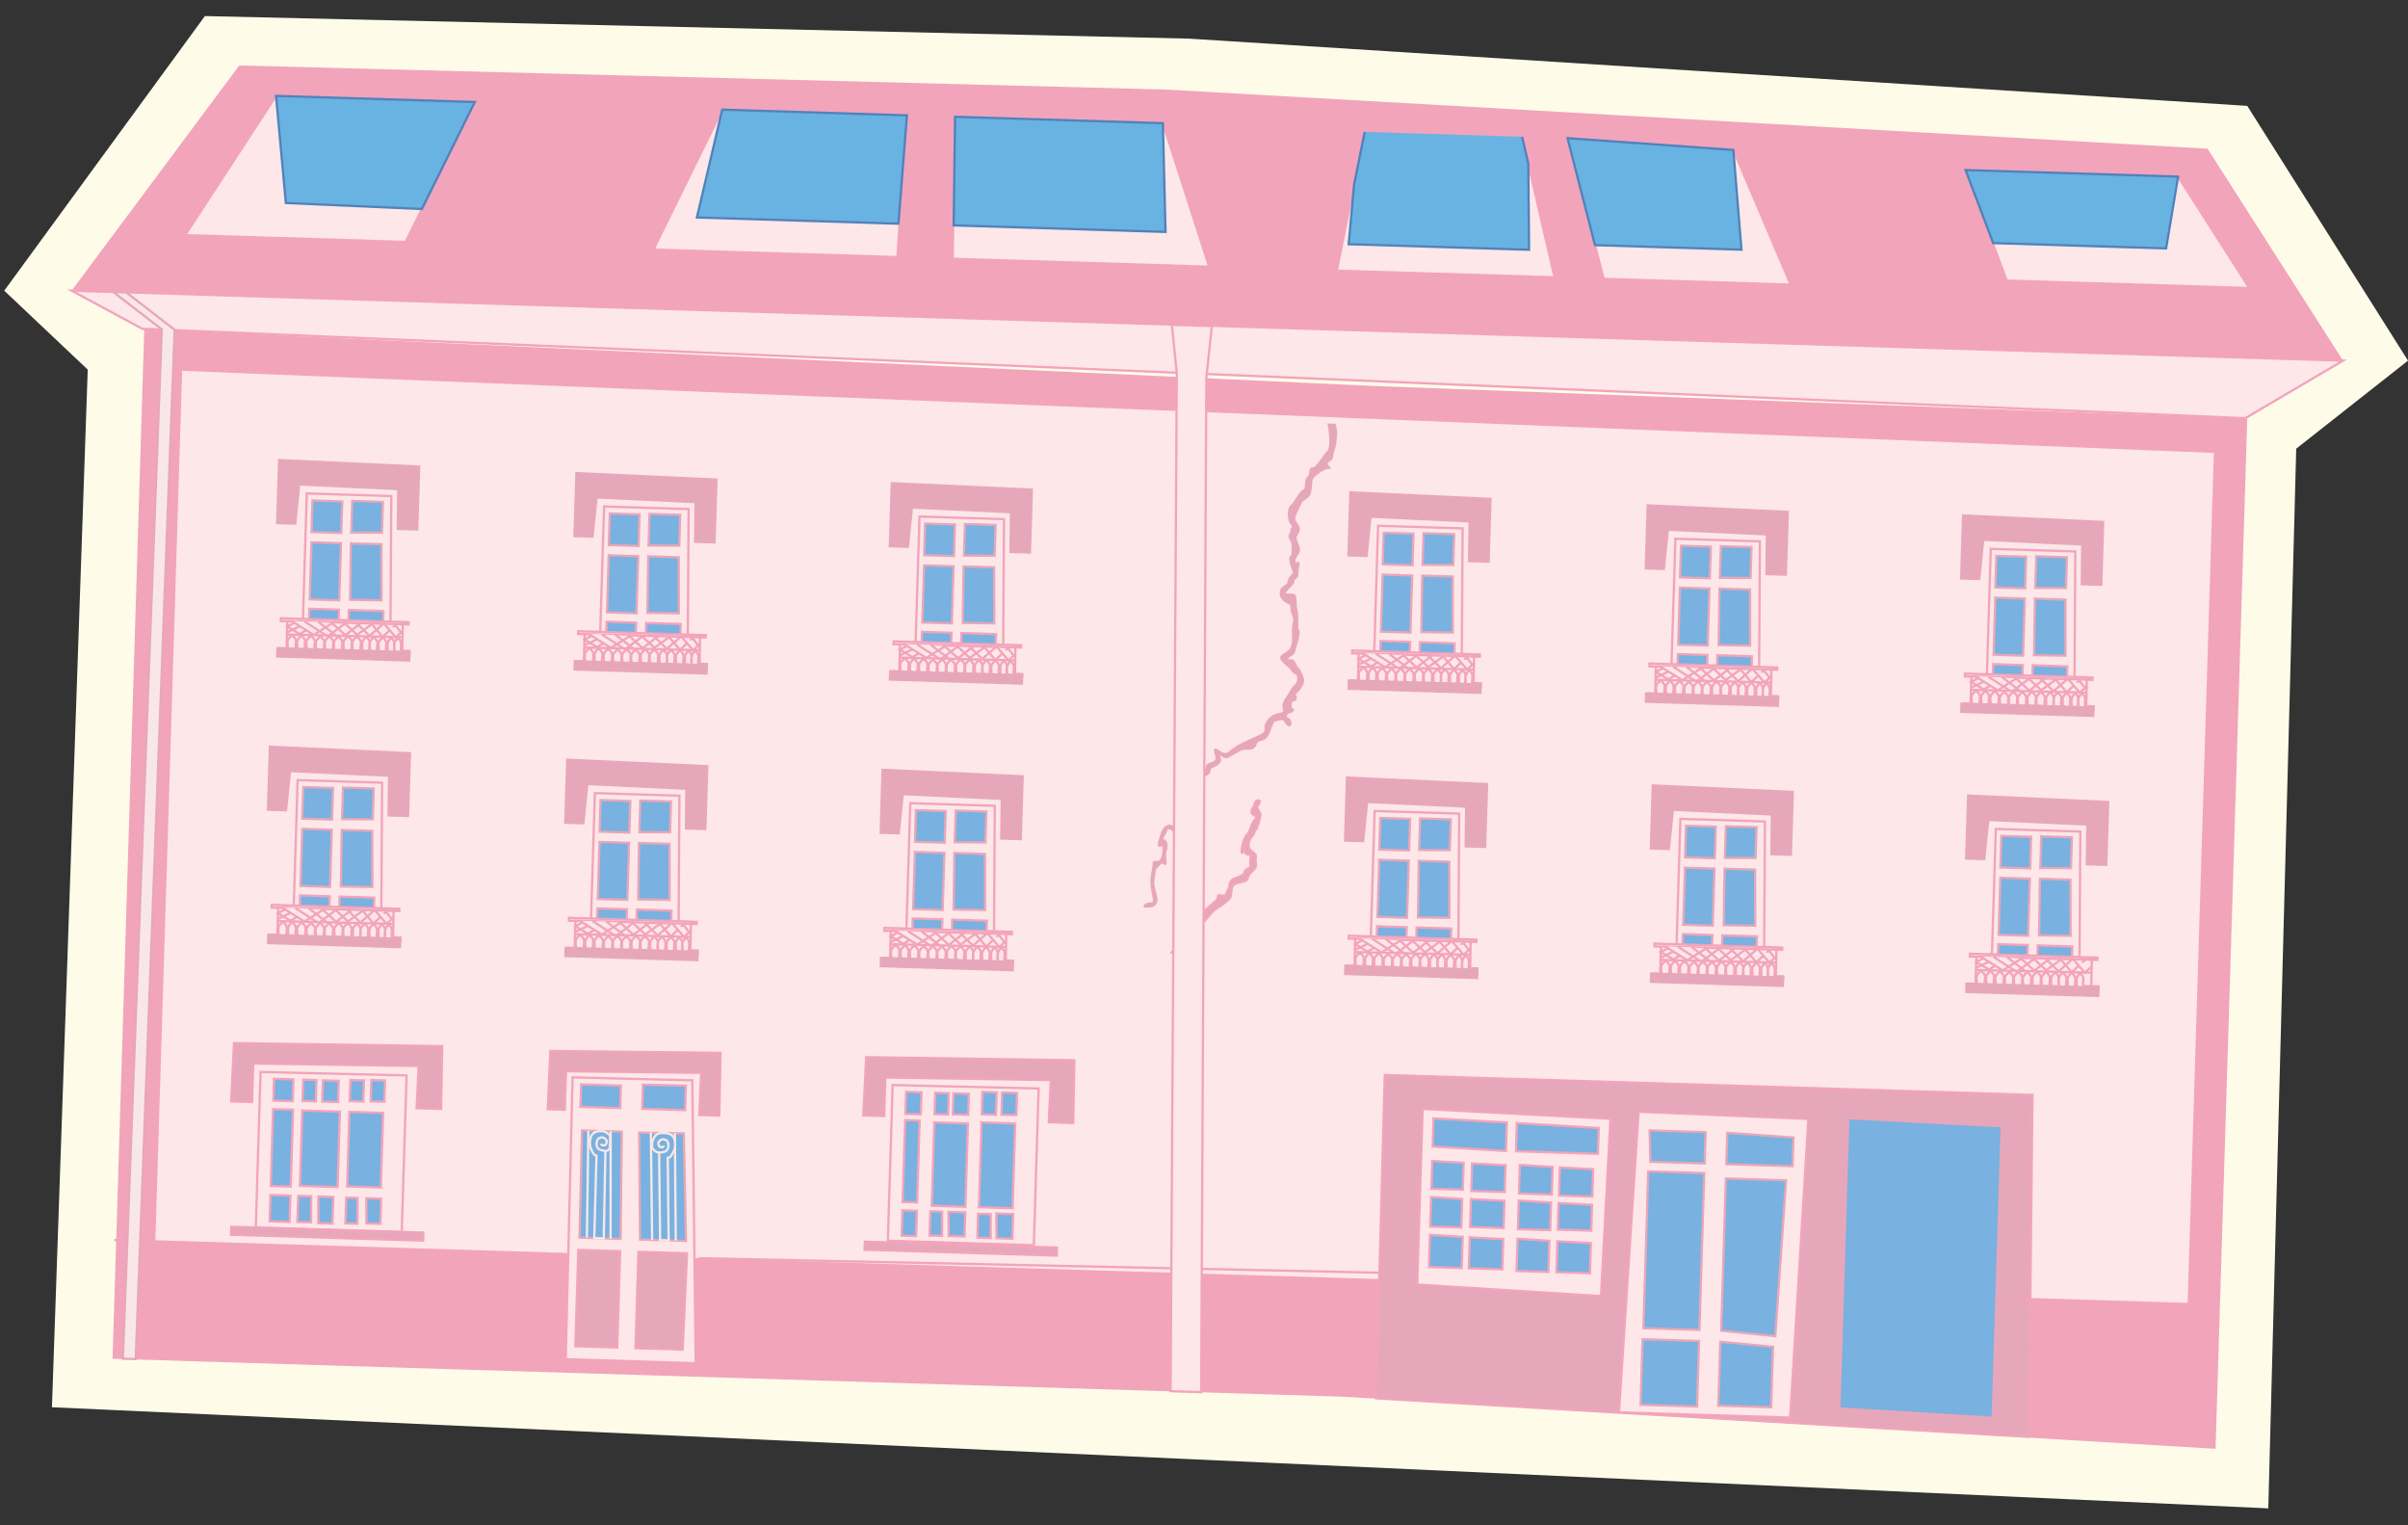 <?xml version="1.0" encoding="UTF-8"?>
<svg id="Layer_1" data-name="Layer 1" xmlns="http://www.w3.org/2000/svg" viewBox="0 0 1055.08 668.25">
  <rect x="0" y="0" width="1055.08" height="668.25" fill="#333333" stroke="none"/>
  <defs>
    <style>
      .cls-1, .cls-2, .cls-3 {
        fill: #e7a7ba;
      }

      .cls-4 {
        fill: #fefce9;
      }

      .cls-5, .cls-6, .cls-2, .cls-3, .cls-7, .cls-8, .cls-9, .cls-10, .cls-11 {
        stroke-miterlimit: 10;
      }

      .cls-5, .cls-6, .cls-8 {
        fill: #79b1e0;
      }

      .cls-5, .cls-10 {
        stroke: #f9e7e8;
      }

      .cls-6, .cls-3, .cls-9 {
        stroke: #f2a4bb;
      }

      .cls-2, .cls-7, .cls-8 {
        stroke: #e7a7ba;
      }

      .cls-7 {
        fill: #f9e7e8;
      }

      .cls-12 {
        fill: #f2a4bb;
      }

      .cls-9, .cls-10 {
        fill: #fde7e8;
      }

      .cls-11 {
        fill: #69b3e3;
        stroke: #5182bb;
      }
    </style>
  </defs>
  <polygon class="cls-4" points="1.86 127.34 89.78 7.04 520.88 16.92 984.65 46.38 1055.08 157.99 1006.1 196.56 993.87 660.78 22.76 616.49 38.44 161.92 1.86 127.34"/>
  <polygon class="cls-12" points="63.2 144.23 49.31 595.26 587.86 611.85 970.75 634.7 984.65 183.42 601.82 169.09 63.2 144.23"/>
  <polyline class="cls-9" points="67.55 543.83 79.32 161.92 970.52 197.93 959.02 571.28"/>
  <polygon class="cls-3" points="182.55 485.46 183.43 466.99 110.95 465.9 110.43 482.77 101.3 482.49 102.54 456.97 193.75 458.3 193.26 485.8 182.55 485.46"/>
  <polygon class="cls-3" points="459.53 491.61 460.41 473.15 387.92 472.05 387.4 488.92 378.27 488.64 379.52 463.13 470.73 464.46 470.24 491.96 459.53 491.61"/>
  <polygon class="cls-3" points="306.4 488.44 307.22 469.98 247.98 469.29 247.46 486.16 240 485.93 241.16 460.42 315.71 461.23 315.15 488.73 306.4 488.44"/>
  <polygon class="cls-1" points="129.8 229.91 120.93 229.64 121.81 201.04 184.18 203.93 183.3 232.44 173.79 232.15 174 214.75 131.57 212.73 129.8 229.91"/>
  <polygon class="cls-9" points="134.42 216.18 132.45 280.34 171.05 281.53 171.45 217.32 134.42 216.18"/>
  <rect class="cls-8" x="136.32" y="219.86" width="13.84" height="13.05" transform="translate(-87.45 362.59) rotate(-88.24)"/>
  <polygon class="cls-8" points="153.91 233.28 154.34 219.45 167.77 219.86 167.35 233.35 153.91 233.28"/>
  <rect class="cls-8" x="130.05" y="243.83" width="25.01" height="12.93" transform="translate(-112 385.08) rotate(-88.24)"/>
  <polygon class="cls-8" points="153.76 238.03 167.13 238.44 167.17 262.98 153.39 262.77 153.76 238.03"/>
  <rect class="cls-6" x="135.77" y="266.49" width="12.15" height="12.97" transform="translate(-135.37 406.35) rotate(-88.24)"/>
  <rect class="cls-6" x="154.17" y="265.97" width="12.15" height="15.16" transform="translate(-118.1 425.3) rotate(-88.24)"/>
  <polygon class="cls-9" points="123.09 270.83 179 272.56 178.97 273.56 176.48 273.49 176.25 285.08 179.44 285.17 179.4 286.68 122.65 284.93 122.68 283.95 125.55 284.03 125.93 272.12 123.05 272.08 123.09 270.83"/>
  <line class="cls-9" x1="126.24" y1="272.09" x2="176.48" y2="273.49"/>
  <line class="cls-9" x1="125.74" y1="277.97" x2="176.37" y2="279.16"/>
  <polyline class="cls-9" points="130.1 272.2 125.85 274.51 131.33 277.77 140.25 272.51"/>
  <line class="cls-9" x1="126.1" y1="276.9" x2="135.37" y2="272.36"/>
  <line class="cls-9" x1="143.96" y1="278.53" x2="151.22" y2="273.06"/>
  <line class="cls-9" x1="151.19" y1="278.38" x2="157.98" y2="273.06"/>
  <polyline class="cls-9" points="155.88 278.53 162.93 273.42 167.66 279 173.6 273.47"/>
  <line class="cls-9" x1="161.66" y1="278.81" x2="167.84" y2="273.36"/>
  <polyline class="cls-9" points="127.72 272.06 137.43 278.15 145.74 272.9"/>
  <line class="cls-9" x1="133.4" y1="272.24" x2="143.12" y2="278.51"/>
  <line class="cls-9" x1="139.34" y1="272.34" x2="147.3" y2="278.45"/>
  <line class="cls-9" x1="145" y1="272.52" x2="151.65" y2="278.58"/>
  <line class="cls-9" x1="150.75" y1="272.77" x2="156.98" y2="278.56"/>
  <line class="cls-9" x1="156.05" y1="272.86" x2="161.67" y2="278.32"/>
  <polyline class="cls-9" points="168.44 273.39 173.42 279.18 176.45 276.39"/>
  <line class="cls-9" x1="172.8" y1="273.37" x2="176.08" y2="277.55"/>
  <line class="cls-9" x1="125.55" y1="284.03" x2="176.25" y2="285.08"/>
  <path class="cls-9" d="M126.14,283.79s-.45-2.86.11-3.71c.57-.85,1.63-1.77,1.63-1.77,0,0,1.85,1.16,1.83,2.56s-.25,3.24-.25,3.24"/>
  <path class="cls-9" d="M130.36,283.92s-.41-2.85.11-3.71,1.51-1.78,1.51-1.78c0,0,1.72,1.16,1.69,2.55-.02,1.39-.24,3.24-.24,3.24"/>
  <path class="cls-9" d="M134.39,284.04s-.45-2.86.11-3.71,1.63-1.77,1.63-1.77c0,0,1.85,1.16,1.83,2.56-.02,1.39-.25,3.24-.25,3.24"/>
  <path class="cls-9" d="M138.52,284.34s-.45-2.86.11-3.71,1.63-1.77,1.63-1.77c0,0,1.85,1.16,1.83,2.56s-.25,3.24-.25,3.24"/>
  <path class="cls-9" d="M142.48,284.29s-.45-2.86.11-3.71,1.63-1.77,1.63-1.77c0,0,1.85,1.16,1.83,2.56s-.25,3.24-.25,3.24"/>
  <path class="cls-9" d="M146.43,284.41s-.45-2.86.11-3.71,1.63-1.77,1.63-1.77c0,0,1.85,1.16,1.83,2.56s-.25,3.24-.25,3.24"/>
  <path class="cls-9" d="M150.64,284.27s-.45-2.86.11-3.71,1.63-1.77,1.63-1.77c0,0,1.85,1.16,1.83,2.56s-.25,3.24-.25,3.24"/>
  <path class="cls-9" d="M154.56,284.39s-.45-2.86.11-3.71,1.63-1.77,1.63-1.77c0,0,1.85,1.16,1.83,2.56-.02,1.39-.25,3.24-.25,3.24"/>
  <path class="cls-9" d="M158.79,284.52s-.4-2.85.11-3.71,1.46-1.78,1.46-1.78c0,0,1.66,1.16,1.64,2.55-.02,1.39-.23,3.24-.23,3.24"/>
  <path class="cls-9" d="M162.13,284.63s-.4-2.85.11-3.71,1.47-1.78,1.47-1.78c0,0,1.67,1.16,1.65,2.55-.02,1.39-.23,3.24-.23,3.24"/>
  <path class="cls-9" d="M166.01,284.74s-.4-2.85.11-3.71,1.49-1.78,1.49-1.78c0,0,1.69,1.16,1.66,2.55-.02,1.39-.23,3.24-.23,3.24"/>
  <path class="cls-9" d="M169.93,284.87s-.34-2.85.11-3.71,1.3-1.78,1.3-1.78c0,0,1.46,1.15,1.44,2.54s-.22,3.24-.22,3.24"/>
  <path class="cls-9" d="M172.88,284.96s-.35-2.85.11-3.71c.46-.86,1.32-1.78,1.32-1.78,0,0,1.49,1.15,1.47,2.54-.02,1.39-.22,3.24-.22,3.24"/>
  <polyline class="cls-1" points="121.1 283.45 120.96 288.06 179.78 289.87 179.92 285.26"/>
  <polygon class="cls-1" points="260.07 235.61 251.19 235.33 252.08 206.74 314.44 209.63 313.56 238.14 304.06 237.84 304.27 220.44 261.83 218.43 260.07 235.61"/>
  <polygon class="cls-9" points="264.69 221.88 262.71 286.04 301.32 287.23 301.72 223.02 264.69 221.88"/>
  <rect class="cls-8" x="266.59" y="225.56" width="13.84" height="13.05" transform="translate(33.12 498.31) rotate(-88.24)"/>
  <polygon class="cls-8" points="284.18 238.98 284.6 225.14 298.03 225.56 297.62 239.04 284.18 238.98"/>
  <rect class="cls-8" x="260.32" y="249.52" width="25.01" height="12.93" transform="translate(8.56 520.8) rotate(-88.24)"/>
  <polygon class="cls-8" points="284.02 243.72 297.39 244.13 297.44 268.67 283.66 268.47 284.02 243.72"/>
  <rect class="cls-6" x="266.03" y="272.19" width="12.15" height="12.97" transform="translate(-14.81 542.07) rotate(-88.24)"/>
  <rect class="cls-6" x="284.44" y="271.66" width="12.15" height="15.16" transform="translate(2.46 561.02) rotate(-88.24)"/>
  <polygon class="cls-9" points="253.35 276.53 309.27 278.25 309.23 279.26 306.74 279.18 306.52 290.77 309.71 290.87 309.66 292.38 252.92 290.63 252.95 289.65 255.81 289.72 256.19 277.82 253.31 277.77 253.35 276.53"/>
  <line class="cls-9" x1="256.51" y1="277.79" x2="306.74" y2="279.18"/>
  <line class="cls-9" x1="256" y1="283.67" x2="306.63" y2="284.86"/>
  <polyline class="cls-9" points="260.37 277.89 256.11 280.2 261.6 283.47 270.52 278.21"/>
  <line class="cls-9" x1="256.36" y1="282.6" x2="265.64" y2="278.06"/>
  <line class="cls-9" x1="274.22" y1="284.23" x2="281.49" y2="278.76"/>
  <line class="cls-9" x1="281.45" y1="284.08" x2="288.25" y2="278.75"/>
  <polyline class="cls-9" points="286.14 284.22 293.19 279.12 297.93 284.69 303.87 279.17"/>
  <line class="cls-9" x1="291.92" y1="284.51" x2="298.1" y2="279.06"/>
  <polyline class="cls-9" points="257.98 277.76 267.69 283.84 276.01 278.59"/>
  <line class="cls-9" x1="263.66" y1="277.93" x2="273.39" y2="284.2"/>
  <line class="cls-9" x1="269.61" y1="278.04" x2="277.56" y2="284.14"/>
  <line class="cls-9" x1="275.27" y1="278.21" x2="281.91" y2="284.27"/>
  <line class="cls-9" x1="281.01" y1="278.47" x2="287.25" y2="284.26"/>
  <line class="cls-9" x1="286.32" y1="278.55" x2="291.94" y2="284.01"/>
  <polyline class="cls-9" points="298.71 279.09 303.69 284.87 306.72 282.09"/>
  <line class="cls-9" x1="303.06" y1="279.07" x2="306.34" y2="283.24"/>
  <line class="cls-9" x1="255.81" y1="289.72" x2="306.52" y2="290.77"/>
  <path class="cls-9" d="M256.41,289.48s-.45-2.86.11-3.71,1.63-1.77,1.63-1.77c0,0,1.85,1.16,1.83,2.56s-.25,3.24-.25,3.24"/>
  <path class="cls-9" d="M260.63,289.61s-.41-2.85.11-3.71,1.51-1.78,1.51-1.78c0,0,1.72,1.16,1.69,2.55-.02,1.39-.24,3.24-.24,3.24"/>
  <path class="cls-9" d="M264.65,289.74s-.45-2.86.11-3.71c.57-.85,1.63-1.77,1.63-1.77,0,0,1.85,1.16,1.83,2.56s-.25,3.24-.25,3.24"/>
  <path class="cls-9" d="M268.79,290.03s-.45-2.86.11-3.71,1.63-1.77,1.63-1.77c0,0,1.85,1.16,1.83,2.56-.02,1.39-.25,3.24-.25,3.24"/>
  <path class="cls-9" d="M272.75,289.99s-.45-2.86.11-3.71,1.63-1.77,1.63-1.77c0,0,1.85,1.16,1.83,2.56-.02,1.39-.25,3.24-.25,3.24"/>
  <path class="cls-9" d="M276.69,290.11s-.45-2.86.11-3.71c.57-.85,1.63-1.77,1.63-1.77,0,0,1.85,1.16,1.83,2.56-.02,1.39-.25,3.24-.25,3.24"/>
  <path class="cls-9" d="M280.9,289.97s-.45-2.86.11-3.71,1.63-1.77,1.63-1.77c0,0,1.85,1.16,1.83,2.56-.02,1.39-.25,3.24-.25,3.24"/>
  <path class="cls-9" d="M284.82,290.09s-.45-2.86.11-3.71,1.63-1.77,1.63-1.77c0,0,1.85,1.16,1.83,2.56-.02,1.39-.25,3.24-.25,3.24"/>
  <path class="cls-9" d="M289.06,290.22s-.4-2.85.11-3.71,1.46-1.78,1.46-1.78c0,0,1.66,1.16,1.64,2.55-.02,1.39-.23,3.24-.23,3.24"/>
  <path class="cls-9" d="M292.4,290.32s-.4-2.85.11-3.71,1.47-1.78,1.47-1.78c0,0,1.67,1.16,1.65,2.55-.02,1.39-.23,3.24-.23,3.24"/>
  <path class="cls-9" d="M296.27,290.44s-.4-2.85.11-3.71,1.49-1.78,1.49-1.78c0,0,1.69,1.16,1.66,2.55s-.23,3.24-.23,3.24"/>
  <path class="cls-9" d="M300.2,290.56s-.34-2.85.11-3.71c.45-.86,1.3-1.78,1.3-1.78,0,0,1.46,1.15,1.44,2.54s-.22,3.24-.22,3.24"/>
  <path class="cls-9" d="M303.14,290.65s-.35-2.85.11-3.71,1.32-1.78,1.32-1.78c0,0,1.49,1.15,1.47,2.54-.02,1.39-.22,3.24-.22,3.24"/>
  <polyline class="cls-1" points="251.37 289.15 251.23 293.76 310.05 295.57 310.19 290.96"/>
  <polygon class="cls-1" points="398.25 240.03 389.38 239.76 390.26 211.16 452.63 214.05 451.75 242.56 442.24 242.27 442.46 224.87 400.02 222.85 398.25 240.03"/>
  <polygon class="cls-9" points="402.88 226.3 400.9 290.46 439.51 291.65 439.9 227.44 402.88 226.3"/>
  <rect class="cls-8" x="404.77" y="229.98" width="13.84" height="13.05" transform="translate(162.63 640.72) rotate(-88.24)"/>
  <polygon class="cls-8" points="422.36 243.4 422.79 229.56 436.22 229.98 435.8 243.46 422.36 243.4"/>
  <rect class="cls-8" x="398.51" y="253.94" width="25.01" height="12.93" transform="translate(138.07 663.21) rotate(-88.24)"/>
  <polygon class="cls-8" points="422.21 248.14 435.58 248.55 435.63 273.09 421.84 272.89 422.21 248.14"/>
  <rect class="cls-6" x="404.22" y="276.61" width="12.15" height="12.97" transform="translate(114.7 684.48) rotate(-88.24)"/>
  <rect class="cls-6" x="422.63" y="276.08" width="12.15" height="15.16" transform="translate(131.97 703.43) rotate(-88.24)"/>
  <polygon class="cls-9" points="391.54 280.95 447.45 282.67 447.42 283.68 444.93 283.6 444.7 295.19 447.89 295.29 447.85 296.8 391.1 295.05 391.13 294.07 394 294.15 394.38 282.24 391.5 282.2 391.54 280.95"/>
  <line class="cls-9" x1="394.7" y1="282.21" x2="444.93" y2="283.6"/>
  <line class="cls-9" x1="394.19" y1="288.09" x2="444.82" y2="289.28"/>
  <polyline class="cls-9" points="398.56 282.32 394.3 284.62 399.79 287.89 408.7 282.63"/>
  <line class="cls-9" x1="394.55" y1="287.02" x2="403.82" y2="282.48"/>
  <line class="cls-9" x1="412.41" y1="288.65" x2="419.67" y2="283.18"/>
  <line class="cls-9" x1="419.64" y1="288.5" x2="426.43" y2="283.17"/>
  <polyline class="cls-9" points="424.33 288.65 431.38 283.54 436.11 289.12 442.05 283.59"/>
  <line class="cls-9" x1="430.11" y1="288.93" x2="436.29" y2="283.48"/>
  <polyline class="cls-9" points="396.17 282.18 405.88 288.26 414.19 283.01"/>
  <line class="cls-9" x1="401.85" y1="282.35" x2="411.57" y2="288.62"/>
  <line class="cls-9" x1="407.79" y1="282.46" x2="415.75" y2="288.57"/>
  <line class="cls-9" x1="413.45" y1="282.63" x2="420.1" y2="288.7"/>
  <line class="cls-9" x1="419.2" y1="282.89" x2="425.44" y2="288.68"/>
  <line class="cls-9" x1="424.5" y1="282.97" x2="430.12" y2="288.43"/>
  <polyline class="cls-9" points="436.9 283.51 441.88 289.29 444.9 286.51"/>
  <line class="cls-9" x1="441.25" y1="283.49" x2="444.53" y2="287.67"/>
  <line class="cls-9" x1="394" y1="294.15" x2="444.7" y2="295.19"/>
  <path class="cls-9" d="M394.6,293.91s-.45-2.86.11-3.71,1.63-1.77,1.63-1.77c0,0,1.85,1.16,1.83,2.56-.02,1.39-.25,3.24-.25,3.24"/>
  <path class="cls-9" d="M398.81,294.04s-.41-2.85.11-3.71,1.51-1.78,1.51-1.78c0,0,1.72,1.16,1.69,2.55-.02,1.39-.24,3.24-.24,3.24"/>
  <path class="cls-9" d="M402.84,294.16s-.45-2.86.11-3.71,1.63-1.77,1.63-1.77c0,0,1.85,1.16,1.83,2.56-.02,1.39-.25,3.24-.25,3.24"/>
  <path class="cls-9" d="M406.98,294.46s-.45-2.86.11-3.71c.57-.85,1.63-1.77,1.63-1.77,0,0,1.85,1.16,1.83,2.56-.02,1.39-.25,3.24-.25,3.24"/>
  <path class="cls-9" d="M410.93,294.41s-.45-2.86.11-3.71c.57-.85,1.63-1.77,1.63-1.77,0,0,1.85,1.16,1.83,2.56s-.25,3.24-.25,3.24"/>
  <path class="cls-9" d="M414.88,294.53s-.45-2.86.11-3.71,1.63-1.77,1.63-1.77c0,0,1.85,1.16,1.83,2.56s-.25,3.24-.25,3.24"/>
  <path class="cls-9" d="M419.09,294.39s-.45-2.86.11-3.71c.57-.85,1.63-1.77,1.63-1.77,0,0,1.85,1.16,1.83,2.56s-.25,3.24-.25,3.24"/>
  <path class="cls-9" d="M423.01,294.51s-.45-2.86.11-3.71,1.63-1.77,1.63-1.77c0,0,1.85,1.16,1.83,2.56-.02,1.39-.25,3.24-.25,3.24"/>
  <path class="cls-9" d="M427.25,294.64s-.4-2.85.11-3.71,1.46-1.78,1.46-1.78c0,0,1.66,1.16,1.64,2.55-.02,1.39-.23,3.24-.23,3.24"/>
  <path class="cls-9" d="M430.59,294.74s-.4-2.85.11-3.71,1.47-1.78,1.47-1.78c0,0,1.67,1.16,1.65,2.55s-.23,3.24-.23,3.24"/>
  <path class="cls-9" d="M434.46,294.86s-.4-2.85.11-3.71,1.49-1.78,1.49-1.78c0,0,1.69,1.16,1.66,2.55-.02,1.39-.23,3.24-.23,3.24"/>
  <path class="cls-9" d="M438.38,294.98s-.34-2.85.11-3.71,1.3-1.78,1.3-1.78c0,0,1.46,1.15,1.44,2.54s-.22,3.24-.22,3.24"/>
  <path class="cls-9" d="M441.33,295.07s-.35-2.85.11-3.71,1.32-1.78,1.32-1.78c0,0,1.49,1.15,1.47,2.54-.02,1.39-.22,3.24-.22,3.24"/>
  <polyline class="cls-1" points="389.56 293.57 389.41 298.18 448.23 299.99 448.37 295.38"/>
  <polygon class="cls-1" points="125.77 355.48 116.9 355.2 117.78 326.61 180.15 329.5 179.27 358.01 169.76 357.72 169.98 340.31 127.54 338.3 125.77 355.48"/>
  <polygon class="cls-9" points="130.4 341.75 128.42 405.91 167.03 407.1 167.42 342.89 130.4 341.75"/>
  <rect class="cls-8" x="132.29" y="345.43" width="13.84" height="13.05" transform="translate(-216.86 480.26) rotate(-88.24)"/>
  <polygon class="cls-8" points="149.88 358.85 150.31 345.01 163.74 345.43 163.32 358.91 149.88 358.85"/>
  <rect class="cls-8" x="126.03" y="369.39" width="25.01" height="12.93" transform="translate(-241.41 502.75) rotate(-88.24)"/>
  <polygon class="cls-8" points="149.73 363.59 163.1 364 163.15 388.54 149.36 388.34 149.73 363.59"/>
  <rect class="cls-6" x="131.74" y="392.06" width="12.15" height="12.97" transform="translate(-264.78 524.02) rotate(-88.24)"/>
  <rect class="cls-6" x="150.15" y="391.53" width="12.15" height="15.16" transform="translate(-247.51 542.97) rotate(-88.24)"/>
  <polygon class="cls-9" points="119.06 396.4 174.97 398.12 174.94 399.13 172.45 399.05 172.22 410.64 175.41 410.74 175.37 412.25 118.62 410.5 118.65 409.52 121.52 409.6 121.9 397.69 119.02 397.64 119.06 396.4"/>
  <line class="cls-9" x1="122.22" y1="397.66" x2="172.45" y2="399.05"/>
  <line class="cls-9" x1="121.71" y1="403.54" x2="172.34" y2="404.73"/>
  <polyline class="cls-9" points="126.08 397.76 121.82 400.07 127.31 403.34 136.22 398.08"/>
  <line class="cls-9" x1="122.07" y1="402.47" x2="131.34" y2="397.93"/>
  <line class="cls-9" x1="139.93" y1="404.1" x2="147.19" y2="398.63"/>
  <line class="cls-9" x1="147.16" y1="403.95" x2="153.95" y2="398.62"/>
  <polyline class="cls-9" points="151.85 404.09 158.9 398.99 163.63 404.57 169.57 399.04"/>
  <line class="cls-9" x1="157.63" y1="404.38" x2="163.81" y2="398.93"/>
  <polyline class="cls-9" points="123.69 397.63 133.4 403.71 141.71 398.46"/>
  <line class="cls-9" x1="129.37" y1="397.8" x2="139.09" y2="404.07"/>
  <line class="cls-9" x1="135.31" y1="397.91" x2="143.27" y2="404.02"/>
  <line class="cls-9" x1="140.97" y1="398.08" x2="147.62" y2="404.15"/>
  <line class="cls-9" x1="146.72" y1="398.34" x2="152.96" y2="404.13"/>
  <line class="cls-9" x1="152.02" y1="398.42" x2="157.64" y2="403.88"/>
  <polyline class="cls-9" points="164.42 398.96 169.4 404.74 172.42 401.96"/>
  <line class="cls-9" x1="168.77" y1="398.94" x2="172.05" y2="403.12"/>
  <line class="cls-9" x1="121.52" y1="409.6" x2="172.22" y2="410.64"/>
  <path class="cls-9" d="M122.12,409.36s-.45-2.86.11-3.71,1.63-1.77,1.63-1.77c0,0,1.85,1.16,1.83,2.56s-.25,3.24-.25,3.24"/>
  <path class="cls-9" d="M126.33,409.49s-.41-2.85.11-3.71,1.51-1.78,1.51-1.78c0,0,1.72,1.16,1.69,2.55-.02,1.39-.24,3.24-.24,3.24"/>
  <path class="cls-9" d="M130.36,409.61s-.45-2.86.11-3.71,1.63-1.77,1.63-1.77c0,0,1.85,1.16,1.83,2.56s-.25,3.24-.25,3.24"/>
  <path class="cls-9" d="M134.49,409.91s-.45-2.86.11-3.71,1.63-1.77,1.63-1.77c0,0,1.85,1.16,1.83,2.56-.02,1.39-.25,3.24-.25,3.24"/>
  <path class="cls-9" d="M138.45,409.86s-.45-2.86.11-3.71,1.63-1.77,1.63-1.77c0,0,1.85,1.16,1.83,2.56-.02,1.39-.25,3.24-.25,3.24"/>
  <path class="cls-9" d="M142.4,409.98s-.45-2.86.11-3.71,1.63-1.77,1.63-1.77c0,0,1.85,1.16,1.83,2.56-.02,1.39-.25,3.24-.25,3.24"/>
  <path class="cls-9" d="M146.61,409.84s-.45-2.86.11-3.71,1.63-1.77,1.63-1.77c0,0,1.85,1.16,1.83,2.56-.02,1.39-.25,3.24-.25,3.24"/>
  <path class="cls-9" d="M150.53,409.96s-.45-2.86.11-3.71,1.63-1.77,1.63-1.77c0,0,1.85,1.16,1.83,2.56-.02,1.39-.25,3.24-.25,3.24"/>
  <path class="cls-9" d="M154.77,410.09s-.4-2.85.11-3.71,1.46-1.78,1.46-1.78c0,0,1.66,1.16,1.64,2.55-.02,1.39-.23,3.24-.23,3.24"/>
  <path class="cls-9" d="M158.11,410.19s-.4-2.85.11-3.71,1.47-1.78,1.47-1.78c0,0,1.67,1.16,1.65,2.55-.02,1.39-.23,3.24-.23,3.24"/>
  <path class="cls-9" d="M161.98,410.31s-.4-2.85.11-3.71,1.49-1.78,1.49-1.78c0,0,1.69,1.16,1.66,2.55s-.23,3.24-.23,3.24"/>
  <path class="cls-9" d="M165.9,410.43s-.34-2.85.11-3.71,1.3-1.78,1.3-1.78c0,0,1.46,1.15,1.44,2.54s-.22,3.24-.22,3.24"/>
  <path class="cls-9" d="M168.85,410.52s-.35-2.85.11-3.71,1.32-1.78,1.32-1.78c0,0,1.49,1.15,1.47,2.54-.02,1.39-.22,3.24-.22,3.24"/>
  <polyline class="cls-1" points="117.07 409.02 116.93 413.63 175.75 415.44 175.89 410.83"/>
  <polygon class="cls-1" points="256.04 361.17 247.17 360.9 248.05 332.3 310.41 335.19 309.53 363.7 300.03 363.41 300.24 346.01 257.8 343.99 256.04 361.17"/>
  <polygon class="cls-9" points="260.66 347.44 258.68 411.6 297.29 412.79 297.69 348.58 260.66 347.44"/>
  <rect class="cls-8" x="262.56" y="351.12" width="13.84" height="13.05" transform="translate(-96.3 615.98) rotate(-88.24)"/>
  <polygon class="cls-8" points="280.15 364.54 280.57 350.71 294 351.12 293.59 364.61 280.15 364.54"/>
  <rect class="cls-8" x="256.29" y="375.09" width="25.01" height="12.93" transform="translate(-120.85 638.48) rotate(-88.24)"/>
  <polygon class="cls-8" points="280 369.29 293.36 369.7 293.41 394.24 279.63 394.03 280 369.29"/>
  <rect class="cls-6" x="262" y="397.75" width="12.15" height="12.97" transform="translate(-144.22 659.75) rotate(-88.24)"/>
  <rect class="cls-6" x="280.41" y="397.23" width="12.15" height="15.16" transform="translate(-126.95 678.69) rotate(-88.24)"/>
  <polygon class="cls-9" points="249.32 402.09 305.24 403.82 305.21 404.82 302.72 404.75 302.49 416.34 305.68 416.43 305.63 417.94 248.89 416.19 248.92 415.21 251.78 415.29 252.16 403.38 249.28 403.34 249.32 402.09"/>
  <line class="cls-9" x1="252.48" y1="403.35" x2="302.72" y2="404.75"/>
  <line class="cls-9" x1="251.98" y1="409.23" x2="302.6" y2="410.42"/>
  <polyline class="cls-9" points="256.34 403.46 252.09 405.77 257.57 409.03 266.49 403.77"/>
  <line class="cls-9" x1="252.33" y1="408.16" x2="261.61" y2="403.62"/>
  <line class="cls-9" x1="270.19" y1="409.79" x2="277.46" y2="404.32"/>
  <line class="cls-9" x1="277.43" y1="409.64" x2="284.22" y2="404.32"/>
  <polyline class="cls-9" points="282.11 409.79 289.16 404.69 293.9 410.26 299.84 404.73"/>
  <line class="cls-9" x1="287.89" y1="410.08" x2="294.07" y2="404.62"/>
  <polyline class="cls-9" points="253.95 403.32 263.66 409.41 271.98 404.16"/>
  <line class="cls-9" x1="259.64" y1="403.5" x2="269.36" y2="409.77"/>
  <line class="cls-9" x1="265.58" y1="403.6" x2="273.53" y2="409.71"/>
  <line class="cls-9" x1="271.24" y1="403.78" x2="277.88" y2="409.84"/>
  <line class="cls-9" x1="276.99" y1="404.03" x2="283.22" y2="409.82"/>
  <line class="cls-9" x1="282.29" y1="404.12" x2="287.91" y2="409.58"/>
  <polyline class="cls-9" points="294.68 404.65 299.66 410.44 302.69 407.65"/>
  <line class="cls-9" x1="299.04" y1="404.63" x2="302.31" y2="408.81"/>
  <line class="cls-9" x1="251.78" y1="415.29" x2="302.49" y2="416.34"/>
  <path class="cls-9" d="M252.38,415.05s-.45-2.86.11-3.71c.57-.85,1.63-1.77,1.63-1.77,0,0,1.85,1.16,1.83,2.56s-.25,3.24-.25,3.24"/>
  <path class="cls-9" d="M256.6,415.18s-.41-2.85.11-3.71,1.51-1.78,1.51-1.78c0,0,1.72,1.16,1.69,2.55-.02,1.39-.24,3.24-.24,3.24"/>
  <path class="cls-9" d="M260.63,415.3s-.45-2.86.11-3.71c.57-.85,1.63-1.77,1.63-1.77,0,0,1.85,1.16,1.83,2.56-.02,1.39-.25,3.24-.25,3.24"/>
  <path class="cls-9" d="M264.76,415.6s-.45-2.86.11-3.71c.57-.85,1.63-1.77,1.63-1.77,0,0,1.85,1.16,1.83,2.56s-.25,3.24-.25,3.24"/>
  <path class="cls-9" d="M268.72,415.55s-.45-2.86.11-3.71,1.63-1.77,1.63-1.77c0,0,1.85,1.16,1.83,2.56-.02,1.39-.25,3.24-.25,3.24"/>
  <path class="cls-9" d="M272.66,415.68s-.45-2.86.11-3.71c.57-.85,1.63-1.77,1.63-1.77,0,0,1.85,1.16,1.83,2.56s-.25,3.24-.25,3.24"/>
  <path class="cls-9" d="M276.87,415.53s-.45-2.86.11-3.71,1.63-1.77,1.63-1.77c0,0,1.85,1.16,1.83,2.56s-.25,3.24-.25,3.24"/>
  <path class="cls-9" d="M280.79,415.65s-.45-2.86.11-3.71,1.63-1.77,1.63-1.77c0,0,1.85,1.16,1.83,2.56-.02,1.39-.25,3.24-.25,3.24"/>
  <path class="cls-9" d="M285.03,415.78s-.4-2.85.11-3.71c.51-.85,1.46-1.78,1.46-1.78,0,0,1.66,1.16,1.64,2.55-.02,1.39-.23,3.24-.23,3.24"/>
  <path class="cls-9" d="M288.37,415.89s-.4-2.85.11-3.71c.51-.85,1.47-1.78,1.47-1.78,0,0,1.67,1.16,1.65,2.55s-.23,3.24-.23,3.24"/>
  <path class="cls-9" d="M292.24,416.01s-.4-2.85.11-3.71c.52-.85,1.49-1.78,1.49-1.78,0,0,1.69,1.16,1.66,2.55-.02,1.39-.23,3.24-.23,3.24"/>
  <path class="cls-9" d="M296.17,416.13s-.34-2.85.11-3.71,1.3-1.78,1.3-1.78c0,0,1.46,1.15,1.44,2.54-.02,1.39-.22,3.24-.22,3.24"/>
  <path class="cls-9" d="M299.12,416.22s-.35-2.85.11-3.71c.46-.86,1.32-1.78,1.32-1.78,0,0,1.49,1.15,1.47,2.54-.02,1.39-.22,3.24-.22,3.24"/>
  <polyline class="cls-1" points="247.34 414.71 247.2 419.32 306.02 421.14 306.16 416.52"/>
  <polygon class="cls-1" points="394.22 365.59 385.35 365.32 386.23 336.72 448.6 339.61 447.72 368.12 438.21 367.83 438.43 350.43 395.99 348.41 394.22 365.59"/>
  <polygon class="cls-9" points="398.85 351.87 396.87 416.02 435.48 417.21 435.87 353.01 398.85 351.87"/>
  <rect class="cls-8" x="400.74" y="355.54" width="13.84" height="13.05" transform="translate(33.22 758.39) rotate(-88.24)"/>
  <polygon class="cls-8" points="418.33 368.96 418.76 355.13 432.19 355.54 431.77 369.03 418.33 368.96"/>
  <rect class="cls-8" x="394.48" y="379.51" width="25.01" height="12.93" transform="translate(8.66 780.88) rotate(-88.24)"/>
  <polygon class="cls-8" points="418.18 373.71 431.55 374.12 431.6 398.66 417.81 398.45 418.18 373.71"/>
  <rect class="cls-6" x="400.19" y="402.17" width="12.15" height="12.97" transform="translate(-14.71 802.15) rotate(-88.24)"/>
  <rect class="cls-6" x="418.6" y="401.65" width="12.15" height="15.16" transform="translate(2.56 821.1) rotate(-88.24)"/>
  <polygon class="cls-1" points="599.2 244.06 590.33 243.78 591.21 215.19 653.58 218.08 652.7 246.59 643.19 246.29 643.41 228.89 600.97 226.88 599.2 244.06"/>
  <polygon class="cls-9" points="603.82 230.33 601.85 294.49 640.45 295.68 640.85 231.47 603.82 230.33"/>
  <rect class="cls-8" x="605.72" y="234" width="13.84" height="13.05" transform="translate(353.36 845.47) rotate(-88.24)"/>
  <polygon class="cls-8" points="623.31 247.43 623.74 233.59 637.17 234.01 636.75 247.49 623.31 247.43"/>
  <rect class="cls-8" x="599.45" y="257.97" width="25.01" height="12.93" transform="translate(328.81 867.97) rotate(-88.24)"/>
  <polygon class="cls-8" points="623.16 252.17 636.53 252.58 636.57 277.12 622.79 276.92 623.16 252.17"/>
  <rect class="cls-6" x="605.17" y="280.64" width="12.15" height="12.97" transform="translate(305.44 889.24) rotate(-88.24)"/>
  <rect class="cls-6" x="623.57" y="280.11" width="12.15" height="15.16" transform="translate(322.71 908.18) rotate(-88.24)"/>
  <polygon class="cls-9" points="592.49 284.98 648.4 286.7 648.37 287.71 645.88 287.63 645.65 299.22 648.84 299.32 648.8 300.82 592.05 299.08 592.08 298.09 594.95 298.17 595.33 286.27 592.45 286.22 592.49 284.98"/>
  <line class="cls-9" x1="595.64" y1="286.24" x2="645.88" y2="287.63"/>
  <line class="cls-9" x1="595.14" y1="292.12" x2="645.77" y2="293.3"/>
  <polyline class="cls-9" points="599.51 286.34 595.25 288.65 600.73 291.92 609.65 286.66"/>
  <line class="cls-9" x1="595.5" y1="291.05" x2="604.77" y2="286.5"/>
  <line class="cls-9" x1="613.36" y1="292.68" x2="620.62" y2="287.21"/>
  <line class="cls-9" x1="620.59" y1="292.53" x2="627.38" y2="287.2"/>
  <polyline class="cls-9" points="625.28 292.67 632.33 287.57 637.06 293.14 643 287.62"/>
  <line class="cls-9" x1="631.06" y1="292.96" x2="637.24" y2="287.5"/>
  <polyline class="cls-9" points="597.12 286.21 606.83 292.29 615.14 287.04"/>
  <line class="cls-9" x1="602.8" y1="286.38" x2="612.52" y2="292.65"/>
  <line class="cls-9" x1="608.74" y1="286.49" x2="616.7" y2="292.59"/>
  <line class="cls-9" x1="614.4" y1="286.66" x2="621.05" y2="292.72"/>
  <line class="cls-9" x1="620.15" y1="286.92" x2="626.38" y2="292.71"/>
  <line class="cls-9" x1="625.45" y1="287" x2="631.07" y2="292.46"/>
  <polyline class="cls-9" points="637.84 287.54 642.83 293.32 645.85 290.54"/>
  <line class="cls-9" x1="642.2" y1="287.52" x2="645.48" y2="291.69"/>
  <line class="cls-9" x1="594.95" y1="298.17" x2="645.65" y2="299.22"/>
  <path class="cls-9" d="M595.54,297.93s-.45-2.86.11-3.71,1.63-1.77,1.63-1.77c0,0,1.85,1.16,1.83,2.56s-.25,3.24-.25,3.24"/>
  <path class="cls-9" d="M599.76,298.06s-.41-2.85.11-3.71,1.51-1.78,1.51-1.78c0,0,1.72,1.16,1.69,2.55s-.24,3.24-.24,3.24"/>
  <path class="cls-9" d="M603.79,298.19s-.45-2.86.11-3.71,1.63-1.77,1.63-1.77c0,0,1.85,1.16,1.83,2.56s-.25,3.24-.25,3.24"/>
  <path class="cls-9" d="M607.92,298.48s-.45-2.86.11-3.71,1.63-1.77,1.63-1.77c0,0,1.85,1.16,1.83,2.56s-.25,3.24-.25,3.24"/>
  <path class="cls-9" d="M611.88,298.44s-.45-2.86.11-3.71,1.63-1.77,1.63-1.77c0,0,1.85,1.16,1.83,2.56s-.25,3.24-.25,3.24"/>
  <path class="cls-9" d="M615.83,298.56s-.45-2.86.11-3.71,1.63-1.77,1.63-1.77c0,0,1.85,1.16,1.83,2.56s-.25,3.24-.25,3.24"/>
  <path class="cls-9" d="M620.04,298.42s-.45-2.86.11-3.71,1.63-1.77,1.63-1.77c0,0,1.85,1.16,1.83,2.56s-.25,3.24-.25,3.24"/>
  <path class="cls-9" d="M623.96,298.54s-.45-2.86.11-3.71,1.63-1.77,1.63-1.77c0,0,1.85,1.16,1.83,2.56s-.25,3.24-.25,3.24"/>
  <path class="cls-9" d="M628.19,298.67s-.4-2.85.11-3.71,1.46-1.78,1.46-1.78c0,0,1.66,1.16,1.64,2.55s-.23,3.24-.23,3.24"/>
  <path class="cls-9" d="M631.53,298.77s-.4-2.85.11-3.71,1.47-1.78,1.47-1.78c0,0,1.67,1.16,1.65,2.55s-.23,3.24-.23,3.24"/>
  <path class="cls-9" d="M635.41,298.89s-.4-2.85.11-3.71,1.49-1.78,1.49-1.78c0,0,1.69,1.16,1.66,2.55s-.23,3.24-.23,3.24"/>
  <path class="cls-9" d="M639.33,299.01s-.34-2.85.11-3.71,1.3-1.78,1.3-1.78c0,0,1.46,1.15,1.44,2.54s-.22,3.24-.22,3.24"/>
  <path class="cls-9" d="M642.28,299.1s-.35-2.85.11-3.71,1.32-1.78,1.32-1.78c0,0,1.49,1.15,1.47,2.54-.02,1.39-.22,3.24-.22,3.24"/>
  <polyline class="cls-1" points="590.5 297.59 590.36 302.21 649.18 304.02 649.32 299.41"/>
  <polygon class="cls-1" points="729.47 249.75 720.59 249.48 721.48 220.88 783.84 223.77 782.96 252.28 773.46 251.99 773.67 234.59 731.23 232.57 729.47 249.75"/>
  <polygon class="cls-9" points="734.09 236.02 732.11 300.18 770.72 301.37 771.12 237.16 734.09 236.02"/>
  <rect class="cls-8" x="735.99" y="239.7" width="13.84" height="13.05" transform="translate(473.93 981.2) rotate(-88.24)"/>
  <polygon class="cls-8" points="753.58 253.12 754 239.29 767.43 239.7 767.02 253.18 753.58 253.12"/>
  <rect class="cls-8" x="729.72" y="263.66" width="25.01" height="12.93" transform="translate(449.37 1003.69) rotate(-88.24)"/>
  <polygon class="cls-8" points="753.42 257.86 766.79 258.28 766.84 282.82 753.06 282.61 753.42 257.86"/>
  <rect class="cls-6" x="735.43" y="286.33" width="12.15" height="12.97" transform="translate(426 1024.96) rotate(-88.24)"/>
  <rect class="cls-6" x="753.84" y="285.81" width="12.15" height="15.16" transform="translate(443.27 1043.91) rotate(-88.24)"/>
  <polygon class="cls-9" points="722.75 290.67 778.67 292.39 778.64 293.4 776.14 293.33 775.92 304.91 779.11 305.01 779.06 306.52 722.32 304.77 722.35 303.79 725.21 303.87 725.59 291.96 722.71 291.92 722.75 290.67"/>
  <line class="cls-9" x1="725.91" y1="291.93" x2="776.14" y2="293.33"/>
  <line class="cls-9" x1="725.4" y1="297.81" x2="776.03" y2="299"/>
  <polyline class="cls-9" points="729.77 292.04 725.52 294.35 731 297.61 739.92 292.35"/>
  <line class="cls-9" x1="725.76" y1="296.74" x2="735.04" y2="292.2"/>
  <line class="cls-9" x1="743.62" y1="298.37" x2="750.89" y2="292.9"/>
  <line class="cls-9" x1="750.85" y1="298.22" x2="757.65" y2="292.9"/>
  <polyline class="cls-9" points="755.54 298.37 762.59 293.26 767.33 298.84 773.27 293.31"/>
  <line class="cls-9" x1="761.32" y1="298.65" x2="767.5" y2="293.2"/>
  <polyline class="cls-9" points="727.38 291.9 737.09 297.98 745.41 292.73"/>
  <line class="cls-9" x1="733.06" y1="292.07" x2="742.79" y2="298.35"/>
  <line class="cls-9" x1="739.01" y1="292.18" x2="746.96" y2="298.29"/>
  <line class="cls-9" x1="744.67" y1="292.36" x2="751.31" y2="298.42"/>
  <line class="cls-9" x1="750.42" y1="292.61" x2="756.65" y2="298.4"/>
  <line class="cls-9" x1="755.72" y1="292.7" x2="761.34" y2="298.16"/>
  <polyline class="cls-9" points="768.11 293.23 773.09 299.02 776.12 296.23"/>
  <line class="cls-9" x1="772.46" y1="293.21" x2="775.74" y2="297.39"/>
  <line class="cls-9" x1="725.21" y1="303.87" x2="775.92" y2="304.91"/>
  <path class="cls-9" d="M725.81,303.63s-.45-2.86.11-3.71,1.63-1.77,1.63-1.77c0,0,1.85,1.16,1.83,2.56s-.25,3.24-.25,3.24"/>
  <path class="cls-9" d="M730.03,303.76s-.41-2.85.11-3.71,1.51-1.78,1.51-1.78c0,0,1.72,1.16,1.69,2.55-.02,1.39-.24,3.24-.24,3.24"/>
  <path class="cls-9" d="M734.05,303.88s-.45-2.86.11-3.71,1.63-1.77,1.63-1.77c0,0,1.85,1.16,1.83,2.56-.02,1.39-.25,3.24-.25,3.24"/>
  <path class="cls-9" d="M738.19,304.18s-.45-2.86.11-3.71,1.63-1.77,1.63-1.77c0,0,1.85,1.16,1.83,2.56s-.25,3.24-.25,3.24"/>
  <path class="cls-9" d="M742.15,304.13s-.45-2.86.11-3.71c.57-.85,1.63-1.77,1.63-1.77,0,0,1.85,1.16,1.83,2.56s-.25,3.24-.25,3.24"/>
  <path class="cls-9" d="M746.09,304.25s-.45-2.86.11-3.71,1.63-1.77,1.63-1.77c0,0,1.85,1.16,1.83,2.56s-.25,3.24-.25,3.24"/>
  <path class="cls-9" d="M750.3,304.11s-.45-2.86.11-3.71,1.63-1.77,1.63-1.77c0,0,1.85,1.16,1.83,2.56s-.25,3.24-.25,3.24"/>
  <path class="cls-9" d="M754.22,304.23s-.45-2.86.11-3.71,1.63-1.77,1.63-1.77c0,0,1.85,1.16,1.83,2.56s-.25,3.24-.25,3.24"/>
  <path class="cls-9" d="M758.46,304.36s-.4-2.85.11-3.71,1.46-1.78,1.46-1.78c0,0,1.66,1.16,1.64,2.55s-.23,3.24-.23,3.24"/>
  <path class="cls-9" d="M761.8,304.46s-.4-2.85.11-3.71,1.47-1.78,1.47-1.78c0,0,1.67,1.16,1.65,2.55s-.23,3.24-.23,3.24"/>
  <path class="cls-9" d="M765.67,304.58s-.4-2.85.11-3.71,1.49-1.78,1.49-1.78c0,0,1.69,1.16,1.66,2.55s-.23,3.24-.23,3.24"/>
  <path class="cls-9" d="M769.6,304.7s-.34-2.85.11-3.71,1.3-1.78,1.3-1.78c0,0,1.46,1.15,1.44,2.54s-.22,3.24-.22,3.24"/>
  <path class="cls-9" d="M772.54,304.8s-.35-2.85.11-3.71,1.32-1.78,1.32-1.78c0,0,1.49,1.15,1.47,2.54-.02,1.39-.22,3.24-.22,3.24"/>
  <polyline class="cls-1" points="720.77 303.29 720.63 307.9 779.45 309.71 779.59 305.1"/>
  <polygon class="cls-1" points="867.65 254.17 858.78 253.9 859.66 225.3 922.03 228.19 921.15 256.7 911.64 256.41 911.86 239.01 869.42 236.99 867.65 254.17"/>
  <polygon class="cls-9" points="872.28 240.44 870.3 304.6 908.91 305.79 909.3 241.58 872.28 240.44"/>
  <rect class="cls-8" x="874.17" y="244.12" width="13.84" height="13.05" transform="translate(603.44 1123.6) rotate(-88.24)"/>
  <polygon class="cls-8" points="891.76 257.54 892.19 243.71 905.62 244.12 905.2 257.61 891.76 257.54"/>
  <rect class="cls-8" x="867.91" y="268.09" width="25.01" height="12.93" transform="translate(578.89 1146.1) rotate(-88.24)"/>
  <polygon class="cls-8" points="891.61 262.29 904.98 262.7 905.03 287.24 891.24 287.03 891.61 262.29"/>
  <rect class="cls-6" x="873.62" y="290.75" width="12.15" height="12.97" transform="translate(555.51 1167.37) rotate(-88.24)"/>
  <rect class="cls-6" x="892.03" y="290.23" width="12.15" height="15.16" transform="translate(572.79 1186.31) rotate(-88.24)"/>
  <polygon class="cls-9" points="860.94 295.09 916.85 296.82 916.82 297.82 914.33 297.75 914.1 309.34 917.29 309.43 917.25 310.94 860.5 309.19 860.53 308.21 863.4 308.29 863.78 296.38 860.9 296.34 860.94 295.09"/>
  <line class="cls-9" x1="864.1" y1="296.35" x2="914.33" y2="297.75"/>
  <line class="cls-9" x1="863.59" y1="302.23" x2="914.22" y2="303.42"/>
  <polyline class="cls-9" points="867.96 296.46 863.7 298.77 869.19 302.03 878.1 296.77"/>
  <line class="cls-9" x1="863.95" y1="301.16" x2="873.22" y2="296.62"/>
  <line class="cls-9" x1="881.81" y1="302.79" x2="889.07" y2="297.32"/>
  <line class="cls-9" x1="889.04" y1="302.64" x2="895.83" y2="297.32"/>
  <polyline class="cls-9" points="893.73 302.79 900.78 297.69 905.52 303.26 911.45 297.73"/>
  <line class="cls-9" x1="899.51" y1="303.08" x2="905.69" y2="297.62"/>
  <polyline class="cls-9" points="865.57 296.32 875.28 302.41 883.59 297.16"/>
  <line class="cls-9" x1="871.25" y1="296.5" x2="880.98" y2="302.77"/>
  <line class="cls-9" x1="877.19" y1="296.6" x2="885.15" y2="302.71"/>
  <line class="cls-9" x1="882.85" y1="296.78" x2="889.5" y2="302.84"/>
  <line class="cls-9" x1="888.6" y1="297.03" x2="894.84" y2="302.82"/>
  <line class="cls-9" x1="893.9" y1="297.12" x2="899.52" y2="302.58"/>
  <polyline class="cls-9" points="906.3 297.65 911.28 303.44 914.3 300.65"/>
  <line class="cls-9" x1="910.65" y1="297.63" x2="913.93" y2="301.81"/>
  <line class="cls-9" x1="863.4" y1="308.29" x2="914.1" y2="309.34"/>
  <path class="cls-9" d="M864,308.05s-.45-2.86.11-3.71,1.63-1.77,1.63-1.77c0,0,1.85,1.16,1.83,2.56s-.25,3.24-.25,3.24"/>
  <path class="cls-9" d="M868.21,308.18s-.41-2.85.11-3.71,1.51-1.78,1.51-1.78c0,0,1.72,1.16,1.69,2.55s-.24,3.24-.24,3.24"/>
  <path class="cls-9" d="M872.24,308.3s-.45-2.86.11-3.71,1.63-1.77,1.63-1.77c0,0,1.85,1.16,1.83,2.56-.02,1.39-.25,3.24-.25,3.24"/>
  <path class="cls-9" d="M876.38,308.6s-.45-2.86.11-3.71,1.63-1.77,1.63-1.77c0,0,1.85,1.16,1.83,2.56s-.25,3.24-.25,3.24"/>
  <path class="cls-9" d="M880.33,308.55s-.45-2.86.11-3.71,1.63-1.77,1.63-1.77c0,0,1.85,1.16,1.83,2.56s-.25,3.24-.25,3.24"/>
  <path class="cls-9" d="M884.28,308.68s-.45-2.86.11-3.71,1.63-1.77,1.63-1.77c0,0,1.85,1.16,1.83,2.56s-.25,3.24-.25,3.24"/>
  <path class="cls-9" d="M888.49,308.53s-.45-2.86.11-3.71,1.63-1.77,1.63-1.77c0,0,1.85,1.16,1.83,2.56s-.25,3.24-.25,3.24"/>
  <path class="cls-9" d="M892.41,308.65s-.45-2.86.11-3.71,1.63-1.77,1.63-1.77c0,0,1.85,1.16,1.83,2.56s-.25,3.24-.25,3.24"/>
  <path class="cls-9" d="M896.65,308.78s-.4-2.85.11-3.71,1.46-1.78,1.46-1.78c0,0,1.66,1.16,1.64,2.55s-.23,3.24-.23,3.24"/>
  <path class="cls-9" d="M899.99,308.89s-.4-2.85.11-3.71,1.47-1.78,1.47-1.78c0,0,1.67,1.16,1.65,2.55s-.23,3.24-.23,3.24"/>
  <path class="cls-9" d="M903.86,309.01s-.4-2.85.11-3.71,1.49-1.78,1.49-1.78c0,0,1.69,1.16,1.66,2.55s-.23,3.24-.23,3.24"/>
  <path class="cls-9" d="M907.78,309.13s-.34-2.85.11-3.71,1.3-1.78,1.3-1.78c0,0,1.46,1.15,1.44,2.54s-.22,3.24-.22,3.24"/>
  <path class="cls-9" d="M910.73,309.22s-.35-2.85.11-3.71,1.32-1.78,1.32-1.78c0,0,1.49,1.15,1.47,2.54-.02,1.39-.22,3.24-.22,3.24"/>
  <polyline class="cls-1" points="858.96 307.71 858.81 312.32 917.63 314.14 917.77 309.52"/>
  <polygon class="cls-1" points="731.67 372.45 722.8 372.18 723.68 343.58 786.04 346.47 785.17 374.98 775.66 374.69 775.87 357.29 733.44 355.27 731.67 372.45"/>
  <polygon class="cls-9" points="736.29 358.72 734.32 422.88 772.92 424.07 773.32 359.87 736.29 358.72"/>
  <rect class="cls-8" x="738.19" y="362.4" width="13.84" height="13.05" transform="translate(353.42 1102.32) rotate(-88.24)"/>
  <polygon class="cls-8" points="755.78 375.82 756.21 361.99 769.64 362.4 769.22 375.89 755.78 375.82"/>
  <rect class="cls-8" x="731.92" y="386.37" width="25.01" height="12.93" transform="translate(328.86 1124.82) rotate(-88.24)"/>
  <polygon class="cls-8" points="755.63 380.57 768.99 380.98 769.04 405.52 755.26 405.31 755.63 380.57"/>
  <rect class="cls-6" x="737.64" y="409.03" width="12.15" height="12.97" transform="translate(305.49 1146.09) rotate(-88.24)"/>
  <rect class="cls-6" x="756.04" y="408.51" width="12.15" height="15.16" transform="translate(322.76 1165.03) rotate(-88.24)"/>
  <polygon class="cls-9" points="724.95 413.37 780.87 415.1 780.84 416.11 778.35 416.03 778.12 427.62 781.31 427.71 781.26 429.22 724.52 427.47 724.55 426.49 727.41 426.57 727.79 414.67 724.92 414.62 724.95 413.37"/>
  <line class="cls-9" x1="728.11" y1="414.63" x2="778.35" y2="416.03"/>
  <line class="cls-9" x1="727.61" y1="420.51" x2="778.24" y2="421.7"/>
  <polyline class="cls-9" points="731.97 414.74 727.72 417.05 733.2 420.31 742.12 415.05"/>
  <line class="cls-9" x1="727.96" y1="419.44" x2="737.24" y2="414.9"/>
  <line class="cls-9" x1="745.82" y1="421.07" x2="753.09" y2="415.61"/>
  <line class="cls-9" x1="753.06" y1="420.93" x2="759.85" y2="415.6"/>
  <polyline class="cls-9" points="757.74 421.07 764.8 415.97 769.53 421.54 775.47 416.02"/>
  <line class="cls-9" x1="763.52" y1="421.36" x2="769.71" y2="415.9"/>
  <polyline class="cls-9" points="729.59 414.6 739.3 420.69 747.61 415.44"/>
  <line class="cls-9" x1="735.27" y1="414.78" x2="744.99" y2="421.05"/>
  <line class="cls-9" x1="741.21" y1="414.88" x2="749.16" y2="420.99"/>
  <line class="cls-9" x1="746.87" y1="415.06" x2="753.51" y2="421.12"/>
  <line class="cls-9" x1="752.62" y1="415.31" x2="758.85" y2="421.1"/>
  <line class="cls-9" x1="757.92" y1="415.4" x2="763.54" y2="420.86"/>
  <polyline class="cls-9" points="770.31 415.93 775.29 421.72 778.32 418.94"/>
  <line class="cls-9" x1="774.67" y1="415.92" x2="777.94" y2="420.09"/>
  <line class="cls-9" x1="727.41" y1="426.57" x2="778.12" y2="427.62"/>
  <path class="cls-9" d="M728.01,426.33s-.45-2.86.11-3.71,1.63-1.77,1.63-1.77c0,0,1.85,1.16,1.83,2.56s-.25,3.24-.25,3.24"/>
  <path class="cls-9" d="M732.23,426.46s-.41-2.85.11-3.71,1.51-1.78,1.51-1.78c0,0,1.72,1.16,1.69,2.55-.02,1.39-.24,3.24-.24,3.24"/>
  <path class="cls-9" d="M736.26,426.59s-.45-2.86.11-3.71,1.63-1.77,1.63-1.77c0,0,1.85,1.16,1.83,2.56s-.25,3.24-.25,3.24"/>
  <path class="cls-9" d="M740.39,426.88s-.45-2.86.11-3.71,1.63-1.77,1.63-1.77c0,0,1.85,1.16,1.83,2.56s-.25,3.24-.25,3.24"/>
  <path class="cls-9" d="M744.35,426.83s-.45-2.86.11-3.71,1.63-1.77,1.63-1.77c0,0,1.85,1.16,1.83,2.56s-.25,3.24-.25,3.24"/>
  <path class="cls-9" d="M748.3,426.96s-.45-2.86.11-3.71,1.63-1.77,1.63-1.77c0,0,1.85,1.16,1.83,2.56s-.25,3.24-.25,3.24"/>
  <path class="cls-9" d="M752.5,426.81s-.45-2.86.11-3.71,1.63-1.77,1.63-1.77c0,0,1.85,1.16,1.83,2.56s-.25,3.24-.25,3.24"/>
  <path class="cls-9" d="M756.43,426.93s-.45-2.86.11-3.71,1.63-1.77,1.63-1.77c0,0,1.85,1.16,1.83,2.56s-.25,3.24-.25,3.24"/>
  <path class="cls-9" d="M760.66,427.06s-.4-2.85.11-3.71,1.46-1.78,1.46-1.78c0,0,1.66,1.16,1.64,2.55s-.23,3.24-.23,3.24"/>
  <path class="cls-9" d="M764,427.17s-.4-2.85.11-3.71c.51-.85,1.47-1.78,1.47-1.78,0,0,1.67,1.16,1.65,2.55-.02,1.39-.23,3.24-.23,3.24"/>
  <path class="cls-9" d="M767.88,427.29s-.4-2.85.11-3.71,1.49-1.78,1.49-1.78c0,0,1.69,1.16,1.66,2.55s-.23,3.24-.23,3.24"/>
  <path class="cls-9" d="M771.8,427.41s-.34-2.85.11-3.71,1.3-1.78,1.3-1.78c0,0,1.46,1.15,1.44,2.54s-.22,3.24-.22,3.24"/>
  <path class="cls-9" d="M774.75,427.5s-.35-2.85.11-3.71,1.32-1.78,1.32-1.78c0,0,1.49,1.15,1.47,2.54-.02,1.39-.22,3.24-.22,3.24"/>
  <polyline class="cls-1" points="722.97 425.99 722.83 430.6 781.65 432.42 781.79 427.8"/>
  <polygon class="cls-1" points="597.7 369.01 588.83 368.74 589.71 340.14 652.08 343.03 651.2 371.54 641.69 371.25 641.91 353.85 599.47 351.83 597.7 369.01"/>
  <polygon class="cls-9" points="602.32 355.28 600.35 419.44 638.95 420.63 639.35 356.42 602.32 355.28"/>
  <rect class="cls-8" x="604.22" y="358.96" width="13.84" height="13.05" transform="translate(227.02 965.08) rotate(-88.24)"/>
  <polygon class="cls-8" points="621.81 372.38 622.24 358.55 635.67 358.96 635.25 372.44 621.81 372.38"/>
  <rect class="cls-8" x="597.95" y="382.92" width="25.01" height="12.93" transform="translate(202.46 987.57) rotate(-88.24)"/>
  <polygon class="cls-8" points="621.66 377.12 635.03 377.53 635.07 402.07 621.29 401.87 621.66 377.12"/>
  <rect class="cls-6" x="603.67" y="405.59" width="12.15" height="12.97" transform="translate(179.09 1008.84) rotate(-88.24)"/>
  <rect class="cls-6" x="622.07" y="405.06" width="12.15" height="15.16" transform="translate(196.36 1027.79) rotate(-88.24)"/>
  <polygon class="cls-9" points="590.99 409.93 646.9 411.65 646.87 412.66 644.38 412.58 644.15 424.17 647.34 424.27 647.3 425.78 590.55 424.03 590.58 423.05 593.45 423.13 593.83 411.22 590.95 411.18 590.99 409.93"/>
  <line class="cls-9" x1="594.14" y1="411.19" x2="644.38" y2="412.58"/>
  <line class="cls-9" x1="593.64" y1="417.07" x2="644.27" y2="418.26"/>
  <polyline class="cls-9" points="598.01 411.3 593.75 413.61 599.23 416.87 608.15 411.61"/>
  <line class="cls-9" x1="594" y1="416" x2="603.27" y2="411.46"/>
  <line class="cls-9" x1="611.86" y1="417.63" x2="619.12" y2="412.16"/>
  <line class="cls-9" x1="619.09" y1="417.48" x2="625.88" y2="412.15"/>
  <polyline class="cls-9" points="623.78 417.63 630.83 412.52 635.56 418.1 641.5 412.57"/>
  <line class="cls-9" x1="629.56" y1="417.91" x2="635.74" y2="412.46"/>
  <polyline class="cls-9" points="595.62 411.16 605.33 417.24 613.64 411.99"/>
  <line class="cls-9" x1="601.3" y1="411.33" x2="611.02" y2="417.6"/>
  <line class="cls-9" x1="607.24" y1="411.44" x2="615.2" y2="417.55"/>
  <line class="cls-9" x1="612.9" y1="411.62" x2="619.55" y2="417.68"/>
  <line class="cls-9" x1="618.65" y1="411.87" x2="624.88" y2="417.66"/>
  <line class="cls-9" x1="623.95" y1="411.96" x2="629.57" y2="417.41"/>
  <polyline class="cls-9" points="636.35 412.49 641.33 418.27 644.35 415.49"/>
  <line class="cls-9" x1="640.7" y1="412.47" x2="643.98" y2="416.65"/>
  <line class="cls-9" x1="593.45" y1="423.13" x2="644.15" y2="424.17"/>
  <path class="cls-9" d="M594.04,422.89s-.45-2.86.11-3.71,1.63-1.77,1.63-1.77c0,0,1.85,1.16,1.83,2.56s-.25,3.24-.25,3.24"/>
  <path class="cls-9" d="M598.26,423.02s-.41-2.85.11-3.71,1.51-1.78,1.51-1.78c0,0,1.72,1.16,1.69,2.55-.02,1.39-.24,3.24-.24,3.24"/>
  <path class="cls-9" d="M602.29,423.14s-.45-2.86.11-3.71c.57-.85,1.63-1.77,1.63-1.77,0,0,1.85,1.16,1.83,2.56-.02,1.39-.25,3.24-.25,3.24"/>
  <path class="cls-9" d="M606.42,423.44s-.45-2.86.11-3.71,1.63-1.77,1.63-1.77c0,0,1.85,1.16,1.83,2.56s-.25,3.24-.25,3.24"/>
  <path class="cls-9" d="M610.38,423.39s-.45-2.86.11-3.71,1.63-1.77,1.63-1.77c0,0,1.85,1.16,1.83,2.56s-.25,3.24-.25,3.24"/>
  <path class="cls-9" d="M614.33,423.51s-.45-2.86.11-3.71,1.63-1.77,1.63-1.77c0,0,1.85,1.16,1.83,2.56s-.25,3.24-.25,3.24"/>
  <path class="cls-9" d="M618.54,423.37s-.45-2.86.11-3.71,1.63-1.77,1.63-1.77c0,0,1.85,1.16,1.83,2.56s-.25,3.24-.25,3.24"/>
  <path class="cls-9" d="M622.46,423.49s-.45-2.86.11-3.71,1.63-1.77,1.63-1.77c0,0,1.85,1.16,1.83,2.56s-.25,3.24-.25,3.24"/>
  <path class="cls-9" d="M626.69,423.62s-.4-2.85.11-3.71,1.46-1.78,1.46-1.78c0,0,1.66,1.16,1.64,2.55s-.23,3.24-.23,3.24"/>
  <path class="cls-9" d="M630.03,423.72s-.4-2.85.11-3.71c.51-.85,1.47-1.78,1.47-1.78,0,0,1.67,1.16,1.65,2.55s-.23,3.24-.23,3.24"/>
  <path class="cls-9" d="M633.91,423.84s-.4-2.85.11-3.71,1.49-1.78,1.49-1.78c0,0,1.69,1.16,1.66,2.55s-.23,3.24-.23,3.24"/>
  <path class="cls-9" d="M637.83,423.96s-.34-2.85.11-3.71,1.3-1.78,1.3-1.78c0,0,1.46,1.15,1.44,2.54-.02,1.39-.22,3.24-.22,3.24"/>
  <path class="cls-9" d="M640.78,424.05s-.35-2.85.11-3.71,1.32-1.78,1.32-1.78c0,0,1.49,1.15,1.47,2.54s-.22,3.24-.22,3.24"/>
  <polyline class="cls-1" points="589 422.55 588.86 427.16 647.68 428.97 647.82 424.36"/>
  <polygon class="cls-1" points="869.86 376.87 860.98 376.6 861.87 348 924.23 350.89 923.35 379.41 913.85 379.11 914.06 361.71 871.62 359.7 869.86 376.87"/>
  <polygon class="cls-9" points="874.48 363.15 872.5 427.31 911.11 428.49 911.51 364.29 874.48 363.15"/>
  <rect class="cls-8" x="876.38" y="366.82" width="13.84" height="13.05" transform="translate(482.93 1244.73) rotate(-88.24)"/>
  <polygon class="cls-8" points="893.97 380.25 894.39 366.41 907.82 366.82 907.41 380.31 893.97 380.25"/>
  <rect class="cls-8" x="870.11" y="390.79" width="25.01" height="12.93" transform="translate(458.38 1267.22) rotate(-88.24)"/>
  <polygon class="cls-8" points="893.81 384.99 907.18 385.4 907.23 409.94 893.45 409.73 893.81 384.99"/>
  <rect class="cls-6" x="875.82" y="413.45" width="12.15" height="12.97" transform="translate(435 1288.49) rotate(-88.24)"/>
  <rect class="cls-6" x="894.23" y="412.93" width="12.15" height="15.16" transform="translate(452.28 1307.44) rotate(-88.24)"/>
  <polygon class="cls-9" points="863.14 417.8 919.06 419.52 919.02 420.53 916.53 420.45 916.31 432.04 919.5 432.14 919.45 433.64 862.71 431.9 862.74 430.91 865.6 430.99 865.98 419.09 863.1 419.04 863.14 417.8"/>
  <line class="cls-9" x1="866.3" y1="419.05" x2="916.53" y2="420.45"/>
  <line class="cls-9" x1="865.79" y1="424.93" x2="916.42" y2="426.12"/>
  <polyline class="cls-9" points="870.16 419.16 865.91 421.47 871.39 424.74 880.31 419.47"/>
  <line class="cls-9" x1="866.15" y1="423.87" x2="875.43" y2="419.32"/>
  <line class="cls-9" x1="884.01" y1="425.5" x2="891.28" y2="420.03"/>
  <line class="cls-9" x1="891.24" y1="425.35" x2="898.04" y2="420.02"/>
  <polyline class="cls-9" points="895.93 425.49 902.98 420.39 907.72 425.96 913.66 420.44"/>
  <line class="cls-9" x1="901.71" y1="425.78" x2="907.89" y2="420.32"/>
  <polyline class="cls-9" points="867.77 419.02 877.48 425.11 885.8 419.86"/>
  <line class="cls-9" x1="873.45" y1="419.2" x2="883.18" y2="425.47"/>
  <line class="cls-9" x1="879.4" y1="419.31" x2="887.35" y2="425.41"/>
  <line class="cls-9" x1="885.06" y1="419.48" x2="891.7" y2="425.54"/>
  <line class="cls-9" x1="890.8" y1="419.74" x2="897.04" y2="425.53"/>
  <line class="cls-9" x1="896.11" y1="419.82" x2="901.73" y2="425.28"/>
  <polyline class="cls-9" points="908.5 420.35 913.48 426.14 916.51 423.36"/>
  <line class="cls-9" x1="865.6" y1="430.99" x2="916.31" y2="432.04"/>
  <path class="cls-9" d="M866.2,430.75s-.45-2.86.11-3.71,1.63-1.77,1.63-1.77c0,0,1.85,1.16,1.83,2.56s-.25,3.24-.25,3.24"/>
  <path class="cls-9" d="M870.42,430.88s-.41-2.85.11-3.71,1.51-1.78,1.51-1.78c0,0,1.72,1.16,1.69,2.55-.02,1.39-.24,3.24-.24,3.24"/>
  <path class="cls-9" d="M874.44,431.01s-.45-2.86.11-3.71,1.63-1.77,1.63-1.77c0,0,1.85,1.16,1.83,2.56s-.25,3.24-.25,3.24"/>
  <path class="cls-9" d="M878.58,431.3s-.45-2.86.11-3.71,1.63-1.77,1.63-1.77c0,0,1.85,1.16,1.83,2.56s-.25,3.24-.25,3.24"/>
  <path class="cls-9" d="M882.54,431.26s-.45-2.86.11-3.71,1.63-1.77,1.63-1.77c0,0,1.85,1.16,1.83,2.56s-.25,3.24-.25,3.24"/>
  <path class="cls-9" d="M886.48,431.38s-.45-2.86.11-3.71,1.63-1.77,1.63-1.77c0,0,1.85,1.16,1.83,2.56s-.25,3.24-.25,3.24"/>
  <path class="cls-9" d="M890.69,431.23s-.45-2.86.11-3.71,1.63-1.77,1.63-1.77c0,0,1.85,1.16,1.83,2.56s-.25,3.24-.25,3.24"/>
  <path class="cls-9" d="M894.61,431.36s-.45-2.86.11-3.71,1.63-1.77,1.63-1.77c0,0,1.85,1.16,1.83,2.56s-.25,3.24-.25,3.24"/>
  <path class="cls-9" d="M898.85,431.49s-.4-2.85.11-3.71,1.46-1.78,1.46-1.78c0,0,1.66,1.16,1.64,2.55s-.23,3.24-.23,3.24"/>
  <path class="cls-9" d="M902.19,431.59s-.4-2.85.11-3.71c.51-.85,1.47-1.78,1.47-1.78,0,0,1.67,1.16,1.65,2.55s-.23,3.24-.23,3.24"/>
  <path class="cls-9" d="M906.06,431.71s-.4-2.85.11-3.71,1.49-1.78,1.49-1.78c0,0,1.69,1.16,1.66,2.55s-.23,3.24-.23,3.24"/>
  <path class="cls-9" d="M909.99,431.83s-.34-2.85.11-3.71,1.3-1.78,1.3-1.78c0,0,1.46,1.15,1.44,2.54s-.22,3.24-.22,3.24"/>
  <polyline class="cls-1" points="861.16 430.41 861.02 435.03 919.84 436.84 919.98 432.23"/>
  <polygon class="cls-9" points="387.51 406.51 443.42 408.24 443.39 409.25 440.9 409.17 440.67 420.76 443.87 420.86 443.82 422.36 387.07 420.62 387.1 419.63 389.97 419.71 390.35 407.81 387.47 407.76 387.51 406.51"/>
  <line class="cls-9" x1="390.67" y1="407.77" x2="440.9" y2="409.17"/>
  <line class="cls-9" x1="390.16" y1="413.65" x2="440.79" y2="414.84"/>
  <polyline class="cls-9" points="394.53 407.88 390.27 410.19 395.76 413.46 404.67 408.19"/>
  <line class="cls-9" x1="390.52" y1="412.59" x2="399.79" y2="408.04"/>
  <line class="cls-9" x1="408.38" y1="414.21" x2="415.65" y2="408.75"/>
  <line class="cls-9" x1="415.61" y1="414.07" x2="422.41" y2="408.74"/>
  <polyline class="cls-9" points="420.3 414.21 427.35 409.11 432.09 414.68 438.02 409.16"/>
  <line class="cls-9" x1="426.08" y1="414.5" x2="432.26" y2="409.04"/>
  <polyline class="cls-9" points="392.14 407.74 401.85 413.83 410.16 408.58"/>
  <line class="cls-9" x1="397.82" y1="407.92" x2="407.55" y2="414.19"/>
  <line class="cls-9" x1="403.77" y1="408.03" x2="411.72" y2="414.13"/>
  <line class="cls-9" x1="409.42" y1="408.2" x2="416.07" y2="414.26"/>
  <line class="cls-9" x1="415.17" y1="408.45" x2="421.41" y2="414.25"/>
  <line class="cls-9" x1="420.47" y1="408.54" x2="426.1" y2="414"/>
  <polyline class="cls-9" points="432.87 409.07 437.85 414.86 440.88 412.08"/>
  <line class="cls-9" x1="437.22" y1="409.06" x2="440.5" y2="413.23"/>
  <line class="cls-9" x1="389.97" y1="419.71" x2="440.67" y2="420.76"/>
  <path class="cls-9" d="M390.57,419.47s-.45-2.86.11-3.71,1.63-1.77,1.63-1.77c0,0,1.85,1.16,1.83,2.56s-.25,3.24-.25,3.24"/>
  <path class="cls-9" d="M394.78,419.6s-.41-2.85.11-3.71,1.51-1.78,1.51-1.78c0,0,1.72,1.16,1.69,2.55-.02,1.39-.24,3.24-.24,3.24"/>
  <path class="cls-9" d="M398.81,419.73s-.45-2.86.11-3.71,1.63-1.77,1.63-1.77c0,0,1.85,1.16,1.83,2.56s-.25,3.24-.25,3.24"/>
  <path class="cls-9" d="M402.95,420.02s-.45-2.86.11-3.71,1.63-1.77,1.63-1.77c0,0,1.85,1.16,1.83,2.56-.02,1.39-.25,3.24-.25,3.24"/>
  <path class="cls-9" d="M406.91,419.98s-.45-2.86.11-3.71,1.63-1.77,1.63-1.77c0,0,1.85,1.16,1.83,2.56-.02,1.39-.25,3.24-.25,3.24"/>
  <path class="cls-9" d="M410.85,420.1s-.45-2.86.11-3.71c.57-.85,1.63-1.77,1.63-1.77,0,0,1.85,1.16,1.83,2.56-.02,1.39-.25,3.24-.25,3.24"/>
  <path class="cls-9" d="M415.06,419.95s-.45-2.86.11-3.71,1.63-1.77,1.63-1.77c0,0,1.85,1.16,1.83,2.56-.02,1.39-.25,3.24-.25,3.24"/>
  <path class="cls-9" d="M418.98,420.07s-.45-2.86.11-3.71,1.63-1.77,1.63-1.77c0,0,1.85,1.16,1.83,2.56-.02,1.39-.25,3.24-.25,3.24"/>
  <path class="cls-9" d="M423.22,420.2s-.4-2.85.11-3.71,1.46-1.78,1.46-1.78c0,0,1.66,1.16,1.64,2.55-.02,1.39-.23,3.24-.23,3.24"/>
  <path class="cls-9" d="M426.56,420.31s-.4-2.85.11-3.71,1.47-1.78,1.47-1.78c0,0,1.67,1.16,1.65,2.55-.02,1.39-.23,3.24-.23,3.24"/>
  <path class="cls-9" d="M430.43,420.43s-.4-2.85.11-3.71,1.49-1.78,1.49-1.78c0,0,1.69,1.16,1.66,2.55s-.23,3.24-.23,3.24"/>
  <path class="cls-9" d="M434.35,420.55s-.34-2.85.11-3.71c.45-.86,1.3-1.78,1.3-1.78,0,0,1.46,1.15,1.44,2.54s-.22,3.24-.22,3.24"/>
  <path class="cls-9" d="M437.3,420.64s-.35-2.85.11-3.71,1.32-1.78,1.32-1.78c0,0,1.49,1.15,1.47,2.54-.02,1.39-.22,3.24-.22,3.24"/>
  <polyline class="cls-1" points="385.53 419.13 385.38 423.75 444.2 425.56 444.35 420.94"/>
  <polygon class="cls-3" points="606.75 470.93 890.55 479.67 888.96 629.45 602.92 612.6 606.75 470.93"/>
  <polygon class="cls-9" points="623.33 485.79 705.64 490.11 701.48 567.8 620.96 562.75 623.33 485.79"/>
  <polygon class="cls-9" points="717.95 487.04 792.35 490.17 784.37 621.03 709.36 618.72 717.95 487.04"/>
  <polygon class="cls-9" points="815.04 498.07 871.48 500.8 865.77 614.48 811.58 610.31 815.04 498.07"/>
  <polygon class="cls-8" points="722.8 495.23 747.33 495.98 746.91 509.68 723.13 508.95 722.8 495.23"/>
  <polygon class="cls-8" points="756.83 496.27 756.41 509.98 785.42 510.87 785.81 498.33 756.83 496.27"/>
  <rect class="cls-8" x="699.09" y="535.65" width="68.72" height="24.55" transform="translate(163.21 1264.16) rotate(-88.24)"/>
  <polygon class="cls-8" points="756.22 516.28 782.57 517.09 777.86 585.33 754.16 582.94 756.22 516.28"/>
  <polygon class="cls-9" points="114.17 469.61 178.14 471.13 176.02 539.79 112.07 537.82 114.17 469.61"/>
  <rect class="cls-6" x="119.4" y="473.29" width="9.56" height="8.5" transform="translate(-356.96 586.96) rotate(-88.24)"/>
  <rect class="cls-6" x="130.97" y="474.86" width="9.31" height="5.82" transform="translate(-346.1 598.62) rotate(-88.24)"/>
  <rect class="cls-6" x="140.15" y="474.6" width="9.33" height="6.94" transform="translate(-337.48 608.1) rotate(-88.24)"/>
  <rect class="cls-6" x="151.76" y="474.91" width="9.24" height="5.95" transform="translate(-326.1 619.48) rotate(-88.24)"/>
  <rect class="cls-6" x="160.91" y="474.94" width="9.32" height="6" transform="translate(-317.23 628.72) rotate(-88.24)"/>
  <rect class="cls-6" x="106.71" y="498.51" width="33.64" height="8.77" transform="translate(-382.93 610.88) rotate(-88.24)"/>
  <rect class="cls-6" x="116.94" y="525.07" width="11.52" height="8.74" transform="translate(-410.27 635.78) rotate(-88.24)"/>
  <polygon class="cls-9" points="250.88 471.97 303.35 473.28 304.83 597.2 247.87 595.45 250.88 471.97"/>
  <rect class="cls-6" x="123.68" y="495.04" width="33.01" height="16.51" transform="translate(-367.19 627.92) rotate(-88.24)"/>
  <rect class="cls-6" x="143.66" y="496.31" width="32.67" height="14.76" transform="translate(-348.38 648.1) rotate(-88.24)"/>
  <polygon class="cls-6" points="130.66 523.91 136.36 524.09 136.32 535.49 130.3 535.31 130.66 523.91"/>
  <polygon class="cls-6" points="139.48 524.17 146.04 524.37 145.68 536.02 139.49 535.83 139.48 524.17"/>
  <polygon class="cls-6" points="151.67 524.66 156.68 524.81 156.61 536.1 151.32 535.94 151.67 524.66"/>
  <polygon class="cls-6" points="160.52 524.93 167.01 525.13 166.67 536.11 160.55 535.93 160.52 524.93"/>
  <rect class="cls-3" x="141.62" y="498.39" width="3.51" height="84.21" transform="translate(-401.28 667.16) rotate(-88.24)"/>
  <rect class="cls-3" x="419.25" y="504.95" width="3.51" height="84.21" transform="translate(-138.75 951.02) rotate(-88.24)"/>
  <polygon class="cls-9" points="391.12 475.33 455.08 476.85 452.97 545.51 389.02 543.54 391.12 475.33"/>
  <rect class="cls-6" x="395.42" y="479.91" width="9.66" height="6.76" transform="translate(-95.13 868.47) rotate(-88.24)"/>
  <rect class="cls-6" x="407.93" y="480.56" width="9.4" height="5.95" transform="translate(-83.38 881.09) rotate(-88.24)"/>
  <rect class="cls-6" x="416.43" y="480.31" width="9.2" height="6.77" transform="translate(-75.4 889.64) rotate(-88.24)"/>
  <rect class="cls-6" x="428.55" y="480.28" width="9.84" height="6.23" transform="translate(-63.04 901.78) rotate(-88.24)"/>
  <rect class="cls-6" x="437.38" y="480.33" width="9.73" height="6.56" transform="translate(-54.75 910.76) rotate(-88.24)"/>
  <rect class="cls-6" x="381.33" y="505.59" width="35.86" height="6.35" transform="translate(-121.56 892.17) rotate(-88.24)"/>
  <rect class="cls-6" x="392.88" y="532.74" width="11.1" height="6.35" transform="translate(-149.5 917.65) rotate(-88.24)"/>
  <rect class="cls-6" x="397.95" y="502.85" width="36.53" height="14.76" transform="translate(-106.59 910.55) rotate(-88.24)"/>
  <rect class="cls-6" x="418.33" y="503.19" width="37.14" height="14.76" transform="translate(-86.87 931.54) rotate(-88.24)"/>
  <polygon class="cls-6" points="407.62 530.64 412.81 530.8 412.77 541.42 407.29 541.25 407.62 530.64"/>
  <polygon class="cls-6" points="415.58 530.89 422.96 531.11 422.63 541.66 415.68 541.44 415.58 530.89"/>
  <polygon class="cls-6" points="428.57 531.74 434.09 531.91 434.07 542.38 428.25 542.2 428.57 531.74"/>
  <polygon class="cls-6" points="436.55 531.62 443.92 531.85 443.59 542.67 436.63 542.46 436.55 531.62"/>
  <rect class="cls-6" x="258.28" y="471.56" width="9.82" height="17.43" transform="translate(-224.96 728.55) rotate(-88.24)"/>
  <polygon class="cls-6" points="281.72 475.15 300.53 475.62 300.2 486.33 281.39 485.75 281.72 475.15"/>
  <polygon class="cls-8" points="255.03 495.23 272.44 495.76 271.92 542.74 253.92 542.19 255.03 495.23"/>
  <polygon class="cls-8" points="280.07 496.18 299.59 496.51 300.57 543.63 280.44 543.01 280.07 496.18"/>
  <line class="cls-10" x1="257.8" y1="495.32" x2="257.15" y2="542.09"/>
  <line class="cls-10" x1="267.58" y1="495.52" x2="267.53" y2="542.61"/>
  <line class="cls-10" x1="285.18" y1="496.06" x2="285.73" y2="543.17"/>
  <line class="cls-10" x1="295.69" y1="496.39" x2="296.09" y2="543.49"/>
  <path class="cls-5" d="M263.52,501.04s-.09.7.51.73,1.01.11,1.33-.32.82-1.38.32-2-.71-.82-1.3-1.04-.74-.22-1.27-.04-1.14.34-1.36,1.04c-.22.7-.49,1.36-.31,2.29s.47,1.57,1.53,1.98,2.3.56,2.8.49,1.38-.47,1.4-1.82.46-4.88-.16-5.23-1.54-1.69-3.88-1.62c-2.34.07-3.56,1.09-4.06,2.1s-.7,3.3-.52,4.39,1.32,3.39,1.89,3.87c.56.48.92.45.92.45l-.98,36.08,4.16.13.73-38.33"/>
  <path class="cls-5" d="M290.75,501.88s.04.71-.56.7-1.01.05-1.3-.4-.73-1.43-.2-2.02.76-.78,1.36-.95.75-.17,1.27.04,1.12.41,1.3,1.12.41,1.39.17,2.3c-.24.91-.56,1.54-1.65,1.88s-2.33.42-2.83.32-2.07-.78-2.47-2.07c-.62-2,.64-4.77,1.69-5.66.56-.47,1.62-.98,3.95-.77s3.49,1.31,3.92,2.35.49,3.33.25,4.41c-.24,1.08-1.53,3.31-2.12,3.75s-.95.39-.95.39l.39,36.13-3.74-.12-.43-38.37"/>
  <polygon class="cls-6" points="628.11 489.97 660.23 491.74 659.85 504.22 627.73 502.27 628.11 489.97"/>
  <polygon class="cls-6" points="664.61 492.01 700.49 494.16 700.15 505.46 664.23 504.36 664.61 492.01"/>
  <polygon class="cls-6" points="627.54 508.61 641.32 509.43 640.96 521.17 627.16 520.75 627.54 508.61"/>
  <polygon class="cls-6" points="644.99 509.7 659.66 510.47 659.3 522.21 644.62 521.76 644.99 509.7"/>
  <polygon class="cls-6" points="627.05 524.42 640.67 525.26 640.28 537.75 626.65 537.33 627.05 524.42"/>
  <polygon class="cls-6" points="644.51 525.3 659.18 526.07 658.81 537.99 644.13 537.53 644.51 525.3"/>
  <polygon class="cls-6" points="626.54 540.95 640.89 541.85 640.47 555.51 626.1 555.07 626.54 540.95"/>
  <polygon class="cls-6" points="643.99 542.04 658.66 542.84 658.25 556.06 643.58 555.61 643.99 542.04"/>
  <polygon class="cls-6" points="665.93 510.35 680.31 511.2 679.93 523.3 665.55 522.85 665.93 510.35"/>
  <polygon class="cls-6" points="683.49 511.44 698.05 512.21 697.68 524.19 683.11 523.74 683.49 511.44"/>
  <polygon class="cls-6" points="665.45 525.95 679.6 526.79 679.23 538.91 665.06 538.47 665.45 525.95"/>
  <polygon class="cls-6" points="682.9 527.04 697.57 527.79 697.22 539.13 682.55 538.68 682.9 527.04"/>
  <polygon class="cls-6" points="664.93 542.68 678.85 543.57 678.43 557.24 664.5 556.81 664.93 542.68"/>
  <polygon class="cls-6" points="682.39 543.78 697.05 544.58 696.65 557.8 681.97 557.34 682.39 543.78"/>
  <rect class="cls-3" x="240.83" y="559.81" width="42.21" height="18.35" transform="translate(-314.85 813.28) rotate(-88.24)"/>
  <polygon class="cls-3" points="279.75 548.42 301.02 549.07 299.11 591.25 278.45 590.61 279.75 548.42"/>
  <polygon class="cls-8" points="809.84 489.87 877.06 493.37 873.13 621.12 805.92 617.03 809.84 489.87"/>
  <rect class="cls-8" x="717.34" y="589.1" width="28.72" height="24.76" transform="translate(107.97 1314.32) rotate(-88.24)"/>
  <polygon class="cls-8" points="753.76 587.8 776.85 590.01 776.04 616.49 752.9 615.78 753.76 587.8"/>
  <line class="cls-9" x1="248.49" y1="549.4" x2="50.05" y2="543.29"/>
  <line class="cls-9" x1="306.24" y1="551.18" x2="604.8" y2="557.56"/>
  <line class="cls-9" x1="881.3" y1="568.89" x2="971.83" y2="571.68"/>
  <polygon class="cls-9" points="31.39 127.34 62.34 144.03 983.79 183.21 1026.62 157.99 31.39 127.34"/>
  <polygon class="cls-7" points="49.62 127.9 70.89 144.29 53.85 595.23 59.46 595.4 76.51 144.47 55.3 128.08 49.62 127.9"/>
  <path class="cls-2" d="M582.23,186.01s1.85,9.69-.37,11.93c-2.21,2.24-4.89,7.42-6.7,7.33s-.22,2.52-1.94,3.93c-1.71,1.41-.17,4.67-1.91,5.65-1.74.98-2.47,2.85-3.84,4.91-1.37,2.06-2.2,1.86-2.55,3.87s-.13,2.18.07,3.69,1.16,2.5,1.59,2.91-.85,1.52-.72,2.36-1.31,1.88-.6,3.2,1.15,1.78,1.11,2.64.3,3.58-.06,4.59-1.12.97-.91,1.81.06,2.04.82,3.64.95,2.77.09,3.48-1.69,2.25-1.74,3.33-2.26,1.71-2.99,2.97-.54,3.1.94,4.52,2.83,1.29,3.18,2.08,0,2.51.81,4.33c.81,1.83.77,2.63.21,4.92-.56,2.3.73,7.66-1.1,10.24-1.83,2.58-5.02,2.63-4.05,4.44s3.19,2.56,4.47,4.65,2.79,1.04,2.87,3.74-1.98,3.19-3.1,5.47c-1.12,2.29-3.85,4.91-3.36,7.1s.25,2.36-.62,2.79c-.87.43-2.76.25-4.53,1.58-1.77,1.34-2.92,3.56-2.78,4.7s.15,2.33-2.17,3.42c-2.32,1.09-6.12,2.64-9.54,4.48-3.42,1.84-4.37,4.15-6.64,3.58-2.27-.57-3.84-2.94-3.76-1.4.08,1.53,1.53,3.29-.07,4.74s-3.53.29-3.5,2.89-12.97,11.03-10.14,15.2c2.83,4.17,1.57,14.17-1.35,12.56-2.92-1.61-6.3-5.6-8.69,2.11-2.39,7.71.91,1.6,1.16,4.77.25,3.17-.73,6.64-2.89,6.54-2.16-.1-.79-.89-2.09,5.41-1.29,6.29,2.57,12.83-.21,12.7-2.77-.13-3.04,1.25-3.04,1.25,0,0,3.2.18,4.03-.58s1.24-1.72.96-3.42-1.55-4.78-1.27-6.99c.28-2.21.55-5.93,1.36-6.15s1.83-2.93,3.11-1.9c1.28,1.04.88.22.78-1.47s-.4-2.77.3-4.34-.15-4.28-.96-4-1.13-.63.02-2.35c1.15-1.72,1.05-3.33,2.46-3.08s2.8,2.36,4.48,2.79,2.86-.14,3.83-1.78c.97-1.64.64-9.83.42-10.64s-2.06-1.43-1.73-2.92,3.17-3.22,3.12-4.03,1.7-2.05,2.61-2.63l.92-.58s.36-1.57,1.01-2.42c.65-.85,1.33-1.17,2.28-1.69.95-.53.28-2.09,1.27-2.66s4.12-1.6,3.94-3.41-1.85-3.6-.65-2.89c1.2.72,3.19,2.17,3.87,1.72s5.22-3.1,6.68-3.53c1.46-.43,3.2.26,4.63-.67,1.43-.93.71-2.02,1.96-2.79,1.26-.77,3.07-.57,4.16-2.46s1.7-4.3,2.37-5.59,1.43-1.04,2.67-1.37c1.23-.33,2.02-.62,2.85.63.83,1.26,1.51,2.07,2.02,1.81s.26-1.98-.27-2.45-1.53-.35-1.48-1.4.69-1.68,1.75-1.86,1.93-1.07,1.11-1.22-.73.19-.68-2.03c.05-2.21.25-1.82.97-1.78s1.61-1.14,1.14-1.83c-.47-.69-.73-.98.6-2.13,1.33-1.16,3.05-4.07,2.69-5.3s-1.51-4.34-2.37-4.88-.99-2.54-2.12-3.26-3.07.57-2.5-1.01c.57-1.58,2.68-1.59,2.97-2.96s2.59-7.97,1.98-8.94-.58-1.69-.52-2.96.05-5.76-.5-7,.34-5.97-1.32-6.05c-1.66-.08-4.27.18-3.54-1.22.73-1.41,4.18-4.01,3.61-4.81-.57-.8,2.01-1.57,1.86-3.01s.22-3.37.49-4.41-1.2-.39-1.41.43-.48-1.63-.37-2.62,2.49-3.37,1.89-4.84-1.39-3.45-1.5-4.56,1.91-2.9,1.43-4.36-2.36-2.77-1.88-4.74,2.36-5.26,2.86-6.46,3.26-2.12,3.77-3.59.63-4.01.77-5.61,1.22-2.38,3.18-3.89,4.21-2.29,4.8-1.93-1.83-1.19-1.22-2.33,2.15-.84,2.28-2.55,1.31-4.26,1.47-6.47c.16-2.21.48-3.08.33-4.53s-.52-2.99-.52-2.99l-2.56-.1Z"/>
  <path class="cls-3" d="M549.56,353.24s-2.68,2.58-.12,3.8-.36,1.73-1.32,5.28c-.95,3.54-2.34,2.81-3.5,7s-.18,5.83-.09,2.91,1.21-3.61,1.14-2.07-.66,3.82.77,4.09c1.43.26,1.85-.49,1.43,2.29s1.06,3.13-1.08,4-.56,1.89-3.08,3.22c-2.52,1.33-4.33.96-4.83,3.34s-.05,1.15-1.02,3.13-.7,2.47-2.8,2.08-.98.34-1.72,1.65-6.41,5-7.99,7.91c-1.58,2.91-3.6,6.77-3.11,8.72s-1.56.31-4.18,2.69c-2.62,2.38-6.51,4.9-4,3.86,2.51-1.04,4.63-2.96,6.34-2.4s2.06,1.25,2.59-1.71c.53-2.96,1.64-6.09,3.37-8.03,1.73-1.94,4.16-4.63,5.14-5.83s7.39-4.37,7.8-6.76,0-4.15,1.69-5.13,5.53-.7,5.83-2.9c.3-2.2,4.13-3.76,3.46-5.91s.94-3.62-1.02-4.87c-1.97-1.25-2.57-2.72-2.09-4.63s2.18-3.17,2.31-4.04,1.15-1.97,1.15-1.97l1.12-3.48.52-2.8-1.15-2.18s-.92-.24.12-1.7,1-2.35-.25-2.14-1.45,2.56-1.45,2.56Z"/>
  <polygon class="cls-9" points="530.99 142.83 513.47 142.29 515.62 163.62 512.9 609.46 526.3 609.88 528.56 165.51 530.99 142.83"/>
  <polygon class="cls-12" points="31.39 127.34 104.82 28.68 510.96 39.23 967.26 65.14 1026.62 157.99 31.39 127.34"/>
  <polygon class="cls-9" points="120.95 42.01 81.13 103.02 177.71 106 208.03 44.69 120.95 42.01"/>
  <polygon class="cls-9" points="954.35 77.37 985.55 126.2 879.24 122.93 861.23 74.5 954.35 77.37"/>
  <polygon class="cls-9" points="316.45 48.03 286.29 109.34 393.21 112.64 397.38 50.52 316.45 48.03"/>
  <polygon class="cls-9" points="418.47 51.17 417.41 113.38 529.8 116.84 509.52 53.97 418.47 51.17"/>
  <polygon class="cls-9" points="597.96 57.79 585.72 118.57 681.14 121.51 666.92 59.92 597.96 57.79"/>
  <polygon class="cls-9" points="686.83 60.53 702.64 122.17 784.6 124.69 759.48 65.69 686.83 60.53"/>
  <polygon class="cls-11" points="120.95 42.01 125.26 88.93 184.85 91.56 208.03 44.69 120.95 42.01"/>
  <polygon class="cls-11" points="316.45 48.03 305.36 95.27 393.66 97.99 397.38 50.52 316.45 48.03"/>
  <polygon class="cls-11" points="509.52 53.97 510.69 101.6 417.86 98.74 418.47 51.17 509.52 53.97"/>
  <polygon class="cls-9" points="597.96 57.79 594.32 104.17 666.7 106.4 666.92 59.92 597.96 57.79"/>
  <polyline class="cls-11" points="597.96 57.79 593.31 80.9 590.94 106.98 669.96 109.41 669.62 71.62 666.92 59.92"/>
  <polygon class="cls-11" points="759.48 65.69 763.03 109.37 698.85 107.39 686.83 60.53 759.48 65.69"/>
  <polygon class="cls-11" points="954.35 77.37 949.09 108.83 873.33 106.49 861.23 74.5 954.35 77.37"/>
</svg>